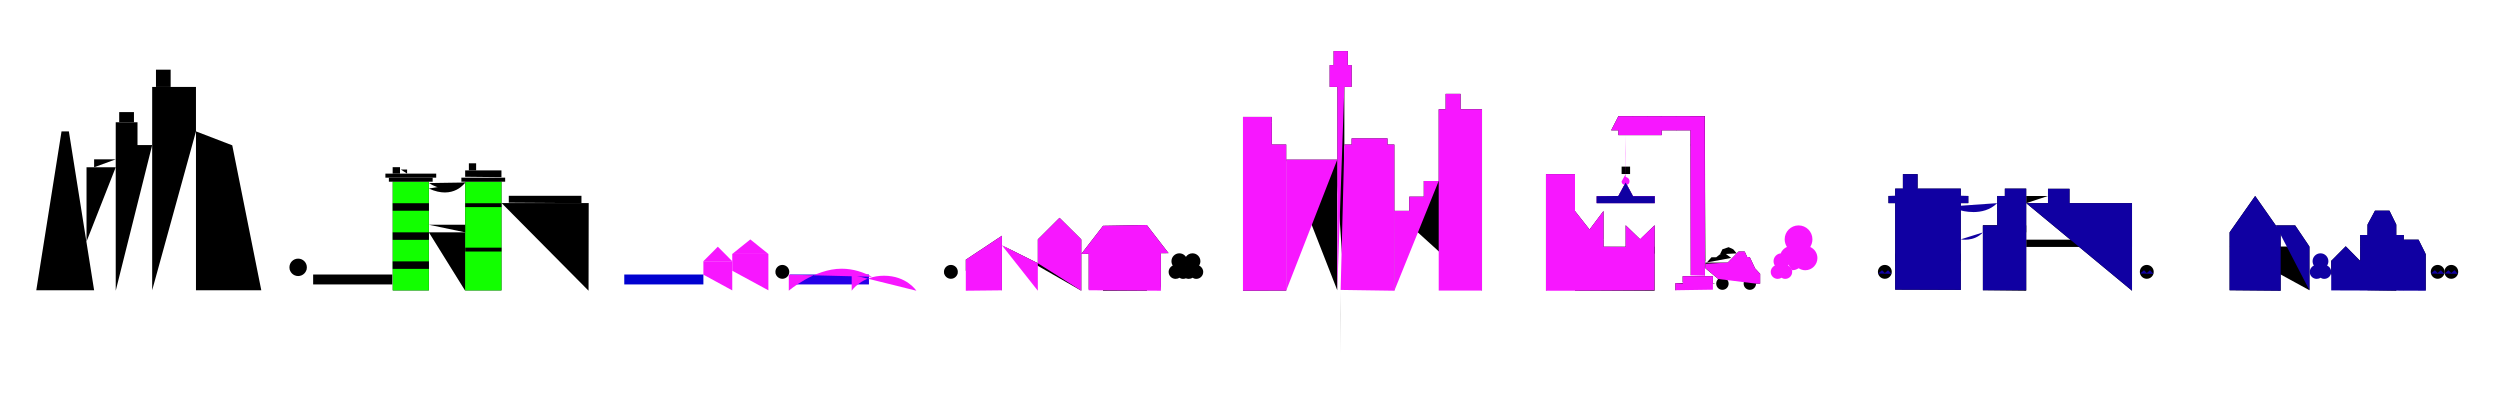 <?xml version="1.0" encoding="utf-8"?>
<!-- Generator: Adobe Illustrator 19.1.0, SVG Export Plug-In . SVG Version: 6.00 Build 0)  -->
<svg version="1.1" id="Layer_1" xmlns="http://www.w3.org/2000/svg" xmlns:xlink="http://www.w3.org/1999/xlink" x="0px" y="0px"
	 viewBox="1500 -200 3100 500" style="enable-background:new 1500 -200 3100 500;" xml:space="preserve">
<style type="text/css">
	.st0{fill:none;}
	.st1{fill:#12FF00;}
	.st2{fill:#F717FF;}
	.st3{fill:#0001D0;}
	.st4{fill:#2400E7;}
	.st5{display:none;}
	.st6{fill:#1000A2;}
</style>
<g id="baseline">
	<line class="st0" x1="1500" y1="160.5" x2="4594" y2="160.5"/>
</g>
<g id="building-1">
	<path id="wall-01" d="M1545,159.9l31.3-197h9.1l31.3,197"/>
	<path id="wall-02" d="M1607.3,99.5V7.4h36.2"/>
	<path id="wall-03" d="M1616.7,7.4v-9.8h26.8"/>
	<path id="wall-04" d="M1643.5,160.5V-48.4h27v28.3h18.2"/>
	<path id="wall-05" d="M1647.8-48.4V-61h18.3v12.6"/>
	<path id="wall-06" d="M1688.7,159.9V-92.2h54.3v55.1"/>
	<path id="wall-07" d="M1693.4-92.2v-21.4h18.2v21.4"/>
	<path id="wall-08" d="M1743,159.9v-197l45,17.3l36,179.7"/>
	<g>
		<line class="st0" x1="1698" y1="-113.7" x2="1698" y2="-131.9"/>
		<line class="st0" x1="1706.8" y1="-113.7" x2="1706.8" y2="-126.9"/>
		<line class="st0" x1="1657" y1="-62" x2="1657" y2="-74"/>
		<line class="st0" x1="1647.8" y1="-55.4" x2="1666.1" y2="-55.4"/>
	</g>
	<g>
		<line class="st0" x1="1698.1" y1="63.9" x2="1698.1" y2="55"/>
		<line class="st0" x1="1706.9" y1="63.9" x2="1706.9" y2="55"/>
		<line class="st0" x1="1715.8" y1="63.9" x2="1715.8" y2="55"/>
		<line class="st0" x1="1698.1" y1="79.1" x2="1698.1" y2="70.2"/>
		<line class="st0" x1="1706.9" y1="79.1" x2="1706.9" y2="70.2"/>
		<line class="st0" x1="1715.8" y1="79.1" x2="1715.8" y2="70.2"/>
		<line class="st0" x1="1698.1" y1="93.2" x2="1698.1" y2="84.3"/>
		<line class="st0" x1="1706.9" y1="93.2" x2="1706.9" y2="84.3"/>
		<line class="st0" x1="1715.8" y1="93.2" x2="1715.8" y2="84.3"/>
		<line class="st0" x1="1698.1" y1="108.4" x2="1698.1" y2="99.5"/>
		<line class="st0" x1="1706.9" y1="108.4" x2="1706.9" y2="99.5"/>
		<line class="st0" x1="1715.8" y1="108.4" x2="1715.8" y2="99.5"/>
		<line class="st0" x1="1698.1" y1="123.1" x2="1698.1" y2="114.2"/>
		<line class="st0" x1="1706.9" y1="123.1" x2="1706.9" y2="114.2"/>
		<line class="st0" x1="1715.8" y1="123.1" x2="1715.8" y2="114.2"/>
		<line class="st0" x1="1698.1" y1="137.5" x2="1698.1" y2="128.6"/>
		<line class="st0" x1="1706.9" y1="137.5" x2="1706.9" y2="128.6"/>
		<line class="st0" x1="1715.8" y1="137.5" x2="1715.8" y2="128.6"/>
		<line class="st0" x1="1698.1" y1="152.2" x2="1698.1" y2="143.3"/>
		<line class="st0" x1="1706.9" y1="152.2" x2="1706.9" y2="143.3"/>
		<line class="st0" x1="1715.8" y1="152.2" x2="1715.8" y2="143.3"/>
		<line class="st0" x1="1698.1" y1="-40.1" x2="1698.1" y2="-49"/>
		<line class="st0" x1="1706.9" y1="-40.1" x2="1706.9" y2="-49"/>
		<line class="st0" x1="1715.8" y1="-40.1" x2="1715.8" y2="-49"/>
		<line class="st0" x1="1698.1" y1="-24.9" x2="1698.1" y2="-33.7"/>
		<line class="st0" x1="1706.9" y1="-24.9" x2="1706.9" y2="-33.7"/>
		<line class="st0" x1="1715.8" y1="-24.9" x2="1715.8" y2="-33.7"/>
		<line class="st0" x1="1698.1" y1="-70.6" x2="1698.1" y2="-79.5"/>
		<line class="st0" x1="1706.9" y1="-70.6" x2="1706.9" y2="-79.5"/>
		<line class="st0" x1="1715.8" y1="-70.6" x2="1715.8" y2="-79.5"/>
		<line class="st0" x1="1698.1" y1="-55.4" x2="1698.1" y2="-64.3"/>
		<line class="st0" x1="1706.9" y1="-55.4" x2="1706.9" y2="-64.3"/>
		<line class="st0" x1="1715.8" y1="-55.4" x2="1715.8" y2="-64.3"/>
		<line class="st0" x1="1698.1" y1="-10.8" x2="1698.1" y2="-19.7"/>
		<line class="st0" x1="1706.9" y1="-10.8" x2="1706.9" y2="-19.7"/>
		<line class="st0" x1="1715.8" y1="-10.8" x2="1715.8" y2="-19.7"/>
		<line class="st0" x1="1698.1" y1="4.4" x2="1698.1" y2="-4.4"/>
		<line class="st0" x1="1706.9" y1="4.4" x2="1706.9" y2="-4.4"/>
		<line class="st0" x1="1715.8" y1="4.4" x2="1715.8" y2="-4.4"/>
		<line class="st0" x1="1698.1" y1="19.1" x2="1698.1" y2="10.2"/>
		<line class="st0" x1="1706.9" y1="19.1" x2="1706.9" y2="10.2"/>
		<line class="st0" x1="1715.8" y1="19.1" x2="1715.8" y2="10.2"/>
		<line class="st0" x1="1698.1" y1="33.5" x2="1698.1" y2="24.7"/>
		<line class="st0" x1="1706.9" y1="33.5" x2="1706.9" y2="24.7"/>
		<line class="st0" x1="1715.8" y1="33.5" x2="1715.8" y2="24.7"/>
		<line class="st0" x1="1698.1" y1="48.2" x2="1698.1" y2="39.3"/>
		<line class="st0" x1="1706.9" y1="48.2" x2="1706.9" y2="39.3"/>
		<line class="st0" x1="1715.8" y1="48.2" x2="1715.8" y2="39.3"/>
		<line class="st0" x1="1751.4" y1="61.1" x2="1796" y2="61.1"/>
		<line class="st0" x1="1751.4" y1="68.1" x2="1797.1" y2="68.1"/>
		<line class="st0" x1="1751.5" y1="54" x2="1794.7" y2="54"/>
		<line class="st0" x1="1751.4" y1="47" x2="1793.5" y2="47"/>
		<line class="st0" x1="1751.4" y1="39.9" x2="1791.1" y2="39.9"/>
		<line class="st0" x1="1751.3" y1="75.2" x2="1798.3" y2="75.2"/>
		<line class="st0" x1="1751.3" y1="82.2" x2="1799.5" y2="82.2"/>
		<line class="st0" x1="1751.4" y1="18.8" x2="1786.5" y2="18.8"/>
		<line class="st0" x1="1751.4" y1="-2.4" x2="1782.8" y2="-2.4"/>
		<line class="st0" x1="1751.5" y1="11.7" x2="1785.2" y2="11.7"/>
		<line class="st0" x1="1751.4" y1="4.6" x2="1784" y2="4.6"/>
		<line class="st0" x1="1751.4" y1="-9.5" x2="1781.6" y2="-9.5"/>
		<line class="st0" x1="1751.3" y1="25.8" x2="1788.8" y2="25.8"/>
		<line class="st0" x1="1751.3" y1="32.9" x2="1790" y2="32.9"/>
		<line class="st0" x1="1751.5" y1="152.8" x2="1813.9" y2="152.8"/>
		<line class="st0" x1="1751.4" y1="145.7" x2="1812.5" y2="145.7"/>
		<line class="st0" x1="1751.4" y1="138.7" x2="1811.1" y2="138.7"/>
		<line class="st0" x1="1751.4" y1="117.5" x2="1806.9" y2="117.5"/>
		<line class="st0" x1="1751.4" y1="96.3" x2="1802.7" y2="96.3"/>
		<line class="st0" x1="1751.5" y1="110.5" x2="1805.4" y2="110.5"/>
		<line class="st0" x1="1751.4" y1="103.4" x2="1804.1" y2="103.4"/>
		<line class="st0" x1="1751.4" y1="89.3" x2="1801.3" y2="89.3"/>
		<line class="st0" x1="1751.3" y1="124.6" x2="1808.3" y2="124.6"/>
		<line class="st0" x1="1751.3" y1="131.6" x2="1809.6" y2="131.6"/>
		<line class="st0" x1="1653.2" y1="61.1" x2="1662" y2="61.1"/>
		<line class="st0" x1="1653.2" y1="68.1" x2="1662" y2="68.1"/>
		<line class="st0" x1="1653.2" y1="54" x2="1662" y2="54"/>
		<line class="st0" x1="1653.2" y1="47" x2="1662" y2="47"/>
		<line class="st0" x1="1653.2" y1="39.9" x2="1662" y2="39.9"/>
		<line class="st0" x1="1653.2" y1="75.2" x2="1662" y2="75.2"/>
		<line class="st0" x1="1653.2" y1="82.2" x2="1662" y2="82.2"/>
		<line class="st0" x1="1653.2" y1="19" x2="1662" y2="19"/>
		<line class="st0" x1="1653.2" y1="-2.4" x2="1662" y2="-2.4"/>
		<line class="st0" x1="1653.2" y1="11.9" x2="1662" y2="11.9"/>
		<line class="st0" x1="1653.2" y1="4.9" x2="1662" y2="4.9"/>
		<line class="st0" x1="1653.2" y1="-9.5" x2="1661.8" y2="-9.5"/>
		<line class="st0" x1="1653.2" y1="26" x2="1662" y2="26"/>
		<line class="st0" x1="1653.2" y1="32.9" x2="1662" y2="32.9"/>
		<line class="st0" x1="1653.2" y1="152.8" x2="1661.8" y2="152.8"/>
		<line class="st0" x1="1653.2" y1="145.7" x2="1661.8" y2="145.7"/>
		<line class="st0" x1="1653.2" y1="138.7" x2="1662" y2="138.7"/>
		<line class="st0" x1="1653.2" y1="117.5" x2="1662" y2="117.5"/>
		<line class="st0" x1="1653.2" y1="96.3" x2="1662" y2="96.3"/>
		<line class="st0" x1="1653.2" y1="110.5" x2="1662" y2="110.5"/>
		<line class="st0" x1="1653.2" y1="103.4" x2="1662" y2="103.4"/>
		<line class="st0" x1="1653.2" y1="89.3" x2="1662" y2="89.3"/>
		<line class="st0" x1="1653.2" y1="124.6" x2="1662" y2="124.6"/>
		<line class="st0" x1="1653.2" y1="131.6" x2="1662" y2="131.6"/>
		<line class="st0" x1="1568" y1="61.1" x2="1594.3" y2="61.1"/>
		<line class="st0" x1="1566.8" y1="68.1" x2="1595.4" y2="68.1"/>
		<line class="st0" x1="1569.1" y1="54" x2="1593.2" y2="54"/>
		<line class="st0" x1="1570.2" y1="47" x2="1592.1" y2="47"/>
		<line class="st0" x1="1571.3" y1="39.9" x2="1591" y2="39.9"/>
		<line class="st0" x1="1565.7" y1="75.2" x2="1596.5" y2="75.2"/>
		<line class="st0" x1="1564.7" y1="82.2" x2="1597.6" y2="82.2"/>
		<line class="st0" x1="1574.6" y1="19" x2="1587.7" y2="19"/>
		<line class="st0" x1="1578.1" y1="-2.4" x2="1584.3" y2="-2.4"/>
		<line class="st0" x1="1575.7" y1="11.9" x2="1586.6" y2="11.9"/>
		<line class="st0" x1="1576.8" y1="4.9" x2="1585.5" y2="4.9"/>
		<line class="st0" x1="1579.1" y1="-9.5" x2="1583.2" y2="-9.5"/>
		<line class="st0" x1="1573.5" y1="26" x2="1588.8" y2="26"/>
		<line class="st0" x1="1572.4" y1="32.9" x2="1589.9" y2="32.9"/>
		<line class="st0" x1="1553.5" y1="152.8" x2="1608.7" y2="152.8"/>
		<line class="st0" x1="1554.7" y1="145.7" x2="1607.6" y2="145.7"/>
		<line class="st0" x1="1555.7" y1="138.7" x2="1606.5" y2="138.7"/>
		<line class="st0" x1="1559.1" y1="117.5" x2="1603.2" y2="117.5"/>
		<line class="st0" x1="1562.4" y1="96.3" x2="1599.8" y2="96.3"/>
		<line class="st0" x1="1560.2" y1="110.5" x2="1602" y2="110.5"/>
		<line class="st0" x1="1561.3" y1="103.4" x2="1600.9" y2="103.4"/>
		<line class="st0" x1="1563.5" y1="89.3" x2="1598.7" y2="89.3"/>
		<line class="st0" x1="1558" y1="124.6" x2="1604.2" y2="124.6"/>
		<line class="st0" x1="1556.9" y1="131.6" x2="1605.4" y2="131.6"/>
		<line class="st0" x1="1671" y1="61.1" x2="1679.7" y2="61.1"/>
		<line class="st0" x1="1671" y1="68.1" x2="1679.7" y2="68.1"/>
		<line class="st0" x1="1671" y1="54" x2="1679.7" y2="54"/>
		<line class="st0" x1="1671" y1="47" x2="1679.7" y2="47"/>
		<line class="st0" x1="1671" y1="39.9" x2="1679.7" y2="39.9"/>
		<line class="st0" x1="1671" y1="75.2" x2="1679.7" y2="75.2"/>
		<line class="st0" x1="1671" y1="82.2" x2="1679.7" y2="82.2"/>
		<line class="st0" x1="1671" y1="19" x2="1679.7" y2="19"/>
		<line class="st0" x1="1671" y1="-2.4" x2="1679.7" y2="-2.4"/>
		<line class="st0" x1="1671" y1="11.9" x2="1679.7" y2="11.9"/>
		<line class="st0" x1="1671" y1="4.9" x2="1679.7" y2="4.9"/>
		<line class="st0" x1="1671" y1="-9.5" x2="1679.6" y2="-9.5"/>
		<line class="st0" x1="1671" y1="26" x2="1679.7" y2="26"/>
		<line class="st0" x1="1671" y1="32.9" x2="1679.7" y2="32.9"/>
		<line class="st0" x1="1671" y1="152.8" x2="1679.6" y2="152.8"/>
		<line class="st0" x1="1671" y1="145.7" x2="1679.5" y2="145.7"/>
		<line class="st0" x1="1671" y1="138.7" x2="1679.7" y2="138.7"/>
		<line class="st0" x1="1671" y1="117.5" x2="1679.7" y2="117.5"/>
		<line class="st0" x1="1671" y1="96.3" x2="1679.7" y2="96.3"/>
		<line class="st0" x1="1671" y1="110.5" x2="1679.7" y2="110.5"/>
		<line class="st0" x1="1671" y1="103.4" x2="1679.7" y2="103.4"/>
		<line class="st0" x1="1671" y1="89.3" x2="1679.7" y2="89.3"/>
		<line class="st0" x1="1671" y1="124.6" x2="1679.7" y2="124.6"/>
		<line class="st0" x1="1671" y1="131.6" x2="1679.7" y2="131.6"/>
		<line class="st0" x1="1634.3" y1="15.3" x2="1634.3" y2="152.8"/>
		<line class="st0" x1="1625.4" y1="15.3" x2="1625.4" y2="152.8"/>
		<line class="st0" x1="1616.7" y1="15.3" x2="1616.7" y2="152.2"/>
	</g>
	<g>
		<path d="M1688.5,159.9V201v39.4"/>
	</g>
</g>
<g id="building-2">
	<path id="wall-01_1_" d="M2031.8,160.1V25.3H1987v134.8"/>
	<path id="wall-01_2_" class="st1" d="M1987,160.1V25.3h44.8l0,134.8"/>
	<path id="wall-02_1_" d="M2031.8,88.1h45v72.4"/>
	<path id="wall-03_1_" d="M2121.8,160.1V25.3h-44.9v134.8"/>
	<path id="wall-03_2_" class="st1" d="M2076.8,160.1l0.1-134.8h44.9v134.8"/>
	<path id="wall-04_1_" d="M2122,51.8h108l-0.2,108.7"/>
	<path id="squiggle" d="M1859.2,134.1l6.1-5.2l4.4,4.3l5-4.3l5.3,5.6"/>
	<g>
		<rect x="1987" y="124.1" width="44.9" height="9.3"/>
		<rect x="1987" y="88.1" width="44.9" height="9.3"/>
		<rect x="1987" y="52" width="44.9" height="9.3"/>
		<polyline points="2076.8,88.1 2076.8,78.7 2031.8,78.7 		"/>
		<rect x="2076.9" y="107.1" width="44.9" height="4.8"/>
		<rect x="2076.9" y="52" width="44.9" height="4.8"/>
		<polyline points="2121.8,25.3 2126.4,25.3 2126.4,20.3 2072.1,20.3 2072.1,25.3 2076.9,25.3 		"/>
		<polyline points="2076.8,19.2 2076.8,11.3 2121.8,11.3 2121.8,19.7 		"/>
		<polyline points="1982.2,20.3 1977.9,20.3 1977.9,15.3 2040.9,15.3 2040.9,20.3 2036.4,20.3 		"/>
		<polyline points="2031.8,25.3 2036.5,25.3 2036.5,20.3 1982.2,20.3 1982.2,25.3 1986.9,25.3 		"/>
		<polyline points="2130.9,51.3 2130.9,42.8 2221,42.8 2221,51.9 		"/>
		<polyline points="1986.4,140.4 1888.3,140.4 1888.3,152.7 1986.4,152.7 		"/>
		<path d="M2076.9,26.3c0,0-14.4,21.8-45.1,7.5"/>
		<path d="M2076.9,26.3c0,0-20.1,16.5-45.1,0.7"/>
		<polyline points="1986.9,15.3 1986.9,7.3 1996,7.3 1996,15.3 		"/>
		<polyline points="1997,10.2 2004.8,10.2 2004.8,15.3 		"/>
		<line class="st0" x1="1990.6" y1="92.7" x2="2028.2" y2="92.7"/>
		<line class="st0" x1="1990.6" y1="128.7" x2="2028.2" y2="128.7"/>
		<line class="st0" x1="1990.6" y1="56.6" x2="2028.2" y2="56.6"/>
		<line class="st0" x1="1996" y1="32.8" x2="2004.8" y2="32.8"/>
		<line class="st0" x1="1996.1" y1="44.8" x2="2004.9" y2="44.8"/>
		<line class="st0" x1="1996" y1="38.8" x2="2004.8" y2="38.8"/>
		<line class="st0" x1="2014.1" y1="32.8" x2="2023" y2="32.8"/>
		<line class="st0" x1="2014.2" y1="44.8" x2="2023.1" y2="44.8"/>
		<line class="st0" x1="2014.1" y1="38.8" x2="2023" y2="38.8"/>
		<line class="st0" x1="1996" y1="140.6" x2="2004.8" y2="140.6"/>
		<line class="st0" x1="1996.1" y1="152.7" x2="2004.9" y2="152.7"/>
		<line class="st0" x1="1996" y1="146.7" x2="2004.8" y2="146.7"/>
		<line class="st0" x1="2014.1" y1="140.6" x2="2023" y2="140.6"/>
		<line class="st0" x1="2014.2" y1="152.7" x2="2023.1" y2="152.7"/>
		<line class="st0" x1="2014.1" y1="146.7" x2="2023" y2="146.7"/>
		<line class="st0" x1="1996" y1="68.7" x2="2004.8" y2="68.7"/>
		<line class="st0" x1="1996.1" y1="80.7" x2="2004.9" y2="80.7"/>
		<line class="st0" x1="2014.1" y1="68.7" x2="2023" y2="68.7"/>
		<line class="st0" x1="2014.2" y1="80.7" x2="2023.1" y2="80.7"/>
		<line class="st0" x1="1996.1" y1="74.7" x2="2023" y2="74.7"/>
		<line class="st0" x1="1996" y1="104.7" x2="2004.8" y2="104.7"/>
		<line class="st0" x1="1996.1" y1="116.7" x2="2004.9" y2="116.7"/>
		<line class="st0" x1="2014.1" y1="104.7" x2="2023" y2="104.7"/>
		<line class="st0" x1="2014.2" y1="116.7" x2="2023.1" y2="116.7"/>
		<line class="st0" x1="1996.1" y1="110.7" x2="2023" y2="110.7"/>
		<line class="st0" x1="2085.9" y1="32.8" x2="2094.8" y2="32.8"/>
		<line class="st0" x1="2086" y1="44.8" x2="2094.9" y2="44.8"/>
		<line class="st0" x1="2085.9" y1="38.8" x2="2094.8" y2="38.8"/>
		<line class="st0" x1="2149.1" y1="59.4" x2="2158" y2="59.4"/>
		<line class="st0" x1="2149.2" y1="71.4" x2="2158.1" y2="71.4"/>
		<line class="st0" x1="2149.1" y1="65.4" x2="2158" y2="65.4"/>
		<line class="st0" x1="2149.1" y1="77.5" x2="2158" y2="77.5"/>
		<line class="st0" x1="2149.2" y1="89.5" x2="2158.1" y2="89.5"/>
		<line class="st0" x1="2149.1" y1="83.5" x2="2158" y2="83.5"/>
		<line class="st0" x1="2149.1" y1="95.5" x2="2158" y2="95.5"/>
		<line class="st0" x1="2149.2" y1="107.5" x2="2158.1" y2="107.5"/>
		<line class="st0" x1="2149.1" y1="101.5" x2="2158" y2="101.5"/>
		<line class="st0" x1="2149.1" y1="113.5" x2="2158" y2="113.5"/>
		<line class="st0" x1="2149.2" y1="125.5" x2="2158.1" y2="125.5"/>
		<line class="st0" x1="2149.1" y1="119.5" x2="2158" y2="119.5"/>
		<line class="st0" x1="2149.2" y1="137.6" x2="2158.1" y2="137.6"/>
		<line class="st0" x1="2149.1" y1="131.6" x2="2158" y2="131.6"/>
		<line class="st0" x1="2149.1" y1="143.6" x2="2158" y2="143.6"/>
		<line class="st0" x1="2149.1" y1="149.6" x2="2158" y2="149.6"/>
		<line class="st0" x1="2194" y1="59.4" x2="2202.9" y2="59.4"/>
		<line class="st0" x1="2194.1" y1="71.4" x2="2203" y2="71.4"/>
		<line class="st0" x1="2194" y1="65.4" x2="2202.9" y2="65.4"/>
		<line class="st0" x1="2194" y1="77.5" x2="2202.9" y2="77.5"/>
		<line class="st0" x1="2194.1" y1="89.5" x2="2203" y2="89.5"/>
		<line class="st0" x1="2194" y1="83.5" x2="2202.9" y2="83.5"/>
		<line class="st0" x1="2194" y1="95.5" x2="2202.9" y2="95.5"/>
		<line class="st0" x1="2194.1" y1="107.5" x2="2203" y2="107.5"/>
		<line class="st0" x1="2194" y1="101.5" x2="2202.9" y2="101.5"/>
		<line class="st0" x1="2194" y1="113.5" x2="2202.9" y2="113.5"/>
		<line class="st0" x1="2194.1" y1="125.5" x2="2203" y2="125.5"/>
		<line class="st0" x1="2194" y1="119.5" x2="2202.9" y2="119.5"/>
		<line class="st0" x1="2194.1" y1="137.6" x2="2203" y2="137.6"/>
		<line class="st0" x1="2194" y1="131.6" x2="2202.9" y2="131.6"/>
		<line class="st0" x1="2194" y1="143.6" x2="2202.9" y2="143.6"/>
		<line class="st0" x1="2194" y1="149.6" x2="2202.9" y2="149.6"/>
		<line class="st0" x1="2171.6" y1="137.6" x2="2180.5" y2="137.6"/>
		<line class="st0" x1="2171.5" y1="131.6" x2="2180.4" y2="131.6"/>
		<line class="st0" x1="2171.5" y1="143.6" x2="2180.4" y2="143.6"/>
		<line class="st0" x1="2171.5" y1="149.6" x2="2180.4" y2="149.6"/>
		<line class="st0" x1="2104.1" y1="32.8" x2="2113" y2="32.8"/>
		<line class="st0" x1="2104.2" y1="44.8" x2="2113.1" y2="44.8"/>
		<line class="st0" x1="2104.1" y1="38.8" x2="2113" y2="38.8"/>
		<line class="st0" x1="2041" y1="140.6" x2="2049.9" y2="140.6"/>
		<line class="st0" x1="2041.1" y1="152.7" x2="2050" y2="152.7"/>
		<line class="st0" x1="2041" y1="146.7" x2="2049.9" y2="146.7"/>
		<line class="st0" x1="2041" y1="122.5" x2="2049.9" y2="122.5"/>
		<line class="st0" x1="2041.1" y1="134.5" x2="2050" y2="134.5"/>
		<line class="st0" x1="2041" y1="128.5" x2="2049.9" y2="128.5"/>
		<line class="st0" x1="2041" y1="104.2" x2="2049.9" y2="104.2"/>
		<line class="st0" x1="2041.1" y1="116.3" x2="2050" y2="116.3"/>
		<line class="st0" x1="2041" y1="110.3" x2="2049.9" y2="110.3"/>
		<line class="st0" x1="2041" y1="98.3" x2="2049.9" y2="98.3"/>
		<line class="st0" x1="2059" y1="140.6" x2="2067.9" y2="140.6"/>
		<line class="st0" x1="2059.1" y1="152.7" x2="2068" y2="152.7"/>
		<line class="st0" x1="2059" y1="146.7" x2="2067.9" y2="146.7"/>
		<line class="st0" x1="2059" y1="122.5" x2="2067.9" y2="122.5"/>
		<line class="st0" x1="2059.1" y1="134.5" x2="2068" y2="134.5"/>
		<line class="st0" x1="2059" y1="128.5" x2="2067.9" y2="128.5"/>
		<line class="st0" x1="2059" y1="104.2" x2="2067.9" y2="104.2"/>
		<line class="st0" x1="2059.1" y1="116.3" x2="2068" y2="116.3"/>
		<line class="st0" x1="2059" y1="110.3" x2="2067.9" y2="110.3"/>
		<line class="st0" x1="2059" y1="98.3" x2="2067.9" y2="98.3"/>
		<line class="st0" x1="2086" y1="152.7" x2="2094.9" y2="152.7"/>
		<line class="st0" x1="2086" y1="134.4" x2="2094.9" y2="134.4"/>
		<line class="st0" x1="2086.1" y1="146.4" x2="2095" y2="146.4"/>
		<line class="st0" x1="2086" y1="140.4" x2="2094.9" y2="140.4"/>
		<line class="st0" x1="2104" y1="152.7" x2="2112.9" y2="152.7"/>
		<line class="st0" x1="2104" y1="134.4" x2="2112.9" y2="134.4"/>
		<line class="st0" x1="2104.1" y1="146.4" x2="2113" y2="146.4"/>
		<line class="st0" x1="2104" y1="140.4" x2="2112.9" y2="140.4"/>
		<line class="st0" x1="2031.8" y1="83.4" x2="2076.8" y2="83.4"/>
		<polyline points="2081.4,11.3 2081.4,2.5 2090.4,2.5 2090.4,11.3 		"/>
		<line class="st0" x1="2076.9" y1="70.3" x2="2121.8" y2="70.3"/>
		<line class="st0" x1="2081.4" y1="56.6" x2="2081.4" y2="70.3"/>
		<line class="st0" x1="2085.9" y1="56.6" x2="2085.9" y2="70.3"/>
		<line class="st0" x1="2090.3" y1="56.6" x2="2090.3" y2="70.3"/>
		<line class="st0" x1="2094.8" y1="56.6" x2="2094.8" y2="70.3"/>
		<line class="st0" x1="2103.8" y1="56.6" x2="2103.8" y2="70.3"/>
		<line class="st0" x1="2099.3" y1="56.6" x2="2099.3" y2="70.3"/>
		<line class="st0" x1="2108.3" y1="56.6" x2="2108.3" y2="70.3"/>
		<line class="st0" x1="2112.8" y1="56.6" x2="2112.8" y2="70.3"/>
		<line class="st0" x1="2117.3" y1="56.6" x2="2117.3" y2="70.3"/>
		<line class="st0" x1="2076.9" y1="125.4" x2="2121.8" y2="125.4"/>
		<line class="st0" x1="2081.4" y1="111.9" x2="2081.4" y2="125.6"/>
		<line class="st0" x1="2085.9" y1="111.8" x2="2085.9" y2="125.4"/>
		<line class="st0" x1="2090.3" y1="111.8" x2="2090.3" y2="125.4"/>
		<line class="st0" x1="2094.8" y1="111.8" x2="2094.8" y2="125.4"/>
		<line class="st0" x1="2103.8" y1="111.8" x2="2103.8" y2="125.4"/>
		<line class="st0" x1="2099.3" y1="111.8" x2="2099.3" y2="125.4"/>
		<line class="st0" x1="2108.3" y1="111.8" x2="2108.3" y2="125.4"/>
		<line class="st0" x1="2112.8" y1="111.8" x2="2112.8" y2="125.4"/>
		<line class="st0" x1="2117.3" y1="111.9" x2="2117.3" y2="125.6"/>
		<line class="st0" x1="2085.9" y1="83.3" x2="2094.8" y2="83.3"/>
		<line class="st0" x1="2086" y1="95.4" x2="2094.9" y2="95.4"/>
		<line class="st0" x1="2085.9" y1="89.3" x2="2094.8" y2="89.3"/>
		<line class="st0" x1="2085.9" y1="77.4" x2="2094.8" y2="77.4"/>
		<line class="st0" x1="2103.9" y1="83.3" x2="2112.8" y2="83.3"/>
		<line class="st0" x1="2104" y1="95.4" x2="2112.9" y2="95.4"/>
		<line class="st0" x1="2103.9" y1="89.3" x2="2112.8" y2="89.3"/>
		<line class="st0" x1="2103.9" y1="77.4" x2="2112.8" y2="77.4"/>
		<line class="st0" x1="2076.8" y1="101.5" x2="2121.8" y2="101.5"/>
		<line class="st0" x1="2140" y1="51.9" x2="2140" y2="159.9"/>
		<line class="st0" x1="2212" y1="51.9" x2="2212" y2="159.9"/>
		<line class="st0" x1="2185" y1="51.9" x2="2185" y2="159.9"/>
		<line class="st0" x1="2167" y1="51.9" x2="2167" y2="159.9"/>
		<line class="st0" x1="2125.6" y1="144.3" x2="2125.6" y2="156.7"/>
		<line class="st0" x1="2130.9" y1="144.3" x2="2130.9" y2="156.7"/>
		<line class="st0" x1="2136.2" y1="144.3" x2="2136.2" y2="156.7"/>
		<line class="st0" x1="2133.5" y1="144.3" x2="2133.5" y2="156.7"/>
		<line class="st0" x1="2128.3" y1="144.3" x2="2128.3" y2="156.7"/>
		<line class="st0" x1="2125.6" y1="108.7" x2="2125.6" y2="121.1"/>
		<line class="st0" x1="2130.9" y1="108.7" x2="2130.9" y2="121.1"/>
		<line class="st0" x1="2136.2" y1="108.7" x2="2136.2" y2="121.1"/>
		<line class="st0" x1="2133.5" y1="108.7" x2="2133.5" y2="121.1"/>
		<line class="st0" x1="2128.3" y1="108.7" x2="2128.3" y2="121.1"/>
		<line class="st0" x1="2125.6" y1="72.9" x2="2125.6" y2="85.2"/>
		<line class="st0" x1="2130.9" y1="72.9" x2="2130.9" y2="85.2"/>
		<line class="st0" x1="2136.2" y1="72.9" x2="2136.2" y2="85.2"/>
		<line class="st0" x1="2133.5" y1="72.9" x2="2133.5" y2="85.2"/>
		<line class="st0" x1="2128.3" y1="72.9" x2="2128.3" y2="85.2"/>
		<line class="st0" x1="2136.2" y1="126.3" x2="2125.6" y2="126.3"/>
		<line class="st0" x1="2136.2" y1="131.5" x2="2125.6" y2="131.5"/>
		<line class="st0" x1="2136.2" y1="136.6" x2="2125.6" y2="136.6"/>
		<line class="st0" x1="2136.2" y1="139.2" x2="2125.6" y2="139.2"/>
		<line class="st0" x1="2136.2" y1="134.1" x2="2125.6" y2="134.1"/>
		<line class="st0" x1="2136.2" y1="128.9" x2="2125.6" y2="128.9"/>
		<line class="st0" x1="2136.2" y1="90.5" x2="2125.6" y2="90.5"/>
		<line class="st0" x1="2136.2" y1="95.7" x2="2125.6" y2="95.7"/>
		<line class="st0" x1="2136.2" y1="100.9" x2="2125.6" y2="100.9"/>
		<line class="st0" x1="2136.2" y1="103.5" x2="2125.6" y2="103.5"/>
		<line class="st0" x1="2136.2" y1="98.3" x2="2125.6" y2="98.3"/>
		<line class="st0" x1="2136.2" y1="93.1" x2="2125.6" y2="93.1"/>
		<line class="st0" x1="2136.2" y1="54.8" x2="2125.6" y2="54.8"/>
		<line class="st0" x1="2136.2" y1="60" x2="2125.6" y2="60"/>
		<line class="st0" x1="2136.2" y1="65.2" x2="2125.6" y2="65.2"/>
		<line class="st0" x1="2136.2" y1="67.7" x2="2125.6" y2="67.7"/>
		<line class="st0" x1="2136.2" y1="62.6" x2="2125.6" y2="62.6"/>
		<line class="st0" x1="2136.2" y1="57.4" x2="2125.6" y2="57.4"/>
		<line class="st0" x1="2121.8" y1="141.9" x2="2140" y2="141.9"/>
		<line class="st0" x1="2121.8" y1="123.9" x2="2140" y2="123.9"/>
		<line class="st0" x1="2121.8" y1="105.9" x2="2140" y2="105.9"/>
		<line class="st0" x1="2121.8" y1="88.1" x2="2140" y2="88.1"/>
		<line class="st0" x1="2121.8" y1="70" x2="2140" y2="70"/>
		<line class="st0" x1="2170.7" y1="108.7" x2="2170.7" y2="121.1"/>
		<line class="st0" x1="2176" y1="108.7" x2="2176" y2="121.1"/>
		<line class="st0" x1="2181.3" y1="108.7" x2="2181.3" y2="121.1"/>
		<line class="st0" x1="2178.6" y1="108.7" x2="2178.6" y2="121.1"/>
		<line class="st0" x1="2173.4" y1="108.7" x2="2173.4" y2="121.1"/>
		<line class="st0" x1="2170.7" y1="72.9" x2="2170.7" y2="85.2"/>
		<line class="st0" x1="2176" y1="72.9" x2="2176" y2="85.2"/>
		<line class="st0" x1="2181.3" y1="72.9" x2="2181.3" y2="85.2"/>
		<line class="st0" x1="2178.6" y1="72.9" x2="2178.6" y2="85.2"/>
		<line class="st0" x1="2173.4" y1="72.9" x2="2173.4" y2="85.2"/>
		<line class="st0" x1="2166.9" y1="123.9" x2="2185.1" y2="123.9"/>
		<line class="st0" x1="2166.9" y1="105.9" x2="2185.1" y2="105.9"/>
		<line class="st0" x1="2166.9" y1="88.1" x2="2185.1" y2="88.1"/>
		<line class="st0" x1="2166.9" y1="70" x2="2185.1" y2="70"/>
		<line class="st0" x1="2167" y1="93.1" x2="2185" y2="93.1"/>
		<line class="st0" x1="2167" y1="65.3" x2="2185" y2="65.3"/>
		<line class="st0" x1="1937.3" y1="160.5" x2="1937.3" y2="140.6"/>
		<line class="st0" x1="1962.2" y1="160.5" x2="1962.2" y2="140.6"/>
		<line class="st0" x1="1912.9" y1="160.5" x2="1912.9" y2="140.6"/>
		<line class="st0" x1="1888.3" y1="160.5" x2="1888.3" y2="140.6"/>
		<line class="st0" x1="1891.9" y1="140.4" x2="1891.9" y2="152.7"/>
		<line class="st0" x1="1894.9" y1="140.4" x2="1894.9" y2="152.7"/>
		<line class="st0" x1="1897.8" y1="140.4" x2="1897.8" y2="152.7"/>
		<line class="st0" x1="1900.8" y1="140.4" x2="1900.8" y2="152.7"/>
		<line class="st0" x1="1903.8" y1="140.4" x2="1903.8" y2="152.7"/>
		<line class="st0" x1="1906.7" y1="140.4" x2="1906.7" y2="152.7"/>
		<line class="st0" x1="1909.7" y1="140.4" x2="1909.7" y2="152.7"/>
		<line class="st0" x1="1916.3" y1="140.4" x2="1916.3" y2="152.7"/>
		<line class="st0" x1="1919.2" y1="140.4" x2="1919.2" y2="152.7"/>
		<line class="st0" x1="1922.2" y1="140.4" x2="1922.2" y2="152.7"/>
		<line class="st0" x1="1925.1" y1="140.4" x2="1925.1" y2="152.7"/>
		<line class="st0" x1="1928.1" y1="140.4" x2="1928.1" y2="152.7"/>
		<line class="st0" x1="1931" y1="140.4" x2="1931" y2="152.7"/>
		<line class="st0" x1="1934" y1="140.4" x2="1934" y2="152.7"/>
		<line class="st0" x1="1940.8" y1="140.4" x2="1940.8" y2="152.7"/>
		<line class="st0" x1="1943.7" y1="140.4" x2="1943.7" y2="152.7"/>
		<line class="st0" x1="1946.7" y1="140.4" x2="1946.7" y2="152.7"/>
		<line class="st0" x1="1949.6" y1="140.4" x2="1949.6" y2="152.7"/>
		<line class="st0" x1="1952.6" y1="140.4" x2="1952.6" y2="152.7"/>
		<line class="st0" x1="1955.5" y1="140.4" x2="1955.5" y2="152.7"/>
		<line class="st0" x1="1958.5" y1="140.4" x2="1958.5" y2="152.7"/>
		<line class="st0" x1="1965.8" y1="140.4" x2="1965.8" y2="152.7"/>
		<line class="st0" x1="1968.8" y1="140.4" x2="1968.8" y2="152.7"/>
		<line class="st0" x1="1971.7" y1="140.4" x2="1971.7" y2="152.7"/>
		<line class="st0" x1="1974.7" y1="140.4" x2="1974.7" y2="152.7"/>
		<line class="st0" x1="1977.6" y1="140.4" x2="1977.6" y2="152.7"/>
		<line class="st0" x1="1980.6" y1="140.4" x2="1980.6" y2="152.7"/>
		<line class="st0" x1="1983.6" y1="140.4" x2="1983.6" y2="152.7"/>
		<line class="st0" x1="1869.7" y1="159.9" x2="1869.7" y2="142.2"/>
		<circle cx="1869.7" cy="131.5" r="10.8"/>
	</g>
	<g>
		<path d="M2076.8,159.9V209v31.4"/>
	</g>
</g>
<g id="building-3">
	<polyline class="st2" points="2408,135.7 2408,160.5 2408,114.9 2452.8,114.9 2452.8,160 	"/>
	<polyline class="st2" points="2372.2,140.6 2372.2,160.5 2372.2,123.9 2408,123.9 2408,160.1 	"/>
	<line class="st0" x1="2416.9" y1="152.7" x2="2425.8" y2="152.7"/>
	<line class="st0" x1="2381.5" y1="152.7" x2="2398.8" y2="152.7"/>
	<line class="st0" x1="2381.5" y1="146.4" x2="2398.8" y2="146.4"/>
	<line class="st0" x1="2381.5" y1="140.4" x2="2398.8" y2="140.4"/>
	<line class="st0" x1="2416.8" y1="146.7" x2="2425.7" y2="146.7"/>
	<line class="st0" x1="2435.1" y1="152.7" x2="2444" y2="152.7"/>
	<line class="st0" x1="2435" y1="146.7" x2="2443.9" y2="146.7"/>
	<line class="st0" x1="2416.8" y1="140.6" x2="2425.7" y2="140.6"/>
	<line class="st0" x1="2435" y1="140.6" x2="2443.9" y2="140.6"/>
	<polyline class="st3" points="2372.2,140.4 2274.1,140.4 2274.1,152.7 2372.2,152.7 	"/>
	<line class="st0" x1="2323.1" y1="160.5" x2="2323.1" y2="140.6"/>
	<line class="st0" x1="2348" y1="160.5" x2="2348" y2="140.6"/>
	<line class="st0" x1="2298.7" y1="160.5" x2="2298.7" y2="140.6"/>
	<line class="st0" x1="2274.1" y1="160.5" x2="2274.1" y2="140.6"/>
	<line class="st0" x1="2277.7" y1="140.4" x2="2277.7" y2="152.7"/>
	<line class="st0" x1="2280.7" y1="140.4" x2="2280.7" y2="152.7"/>
	<line class="st0" x1="2283.6" y1="140.4" x2="2283.6" y2="152.7"/>
	<line class="st0" x1="2286.6" y1="140.4" x2="2286.6" y2="152.7"/>
	<line class="st0" x1="2289.5" y1="140.4" x2="2289.5" y2="152.7"/>
	<line class="st0" x1="2292.5" y1="140.4" x2="2292.5" y2="152.7"/>
	<line class="st0" x1="2295.5" y1="140.4" x2="2295.5" y2="152.7"/>
	<line class="st0" x1="2302" y1="140.4" x2="2302" y2="152.7"/>
	<line class="st0" x1="2305" y1="140.4" x2="2305" y2="152.7"/>
	<line class="st0" x1="2308" y1="140.4" x2="2308" y2="152.7"/>
	<line class="st0" x1="2310.9" y1="140.4" x2="2310.9" y2="152.7"/>
	<line class="st0" x1="2313.9" y1="140.4" x2="2313.9" y2="152.7"/>
	<line class="st0" x1="2316.8" y1="140.4" x2="2316.8" y2="152.7"/>
	<line class="st0" x1="2319.8" y1="140.4" x2="2319.8" y2="152.7"/>
	<line class="st0" x1="2326.5" y1="140.4" x2="2326.5" y2="152.7"/>
	<line class="st0" x1="2329.5" y1="140.4" x2="2329.5" y2="152.7"/>
	<line class="st0" x1="2332.5" y1="140.4" x2="2332.5" y2="152.7"/>
	<line class="st0" x1="2335.4" y1="140.4" x2="2335.4" y2="152.7"/>
	<line class="st0" x1="2338.4" y1="140.4" x2="2338.4" y2="152.7"/>
	<line class="st0" x1="2341.3" y1="140.4" x2="2341.3" y2="152.7"/>
	<line class="st0" x1="2344.3" y1="140.4" x2="2344.3" y2="152.7"/>
	<line class="st0" x1="2351.6" y1="140.4" x2="2351.6" y2="152.7"/>
	<line class="st0" x1="2354.6" y1="140.4" x2="2354.6" y2="152.7"/>
	<line class="st0" x1="2357.5" y1="140.4" x2="2357.5" y2="152.7"/>
	<line class="st0" x1="2360.5" y1="140.4" x2="2360.5" y2="152.7"/>
	<line class="st0" x1="2363.4" y1="140.4" x2="2363.4" y2="152.7"/>
	<line class="st0" x1="2366.4" y1="140.4" x2="2366.4" y2="152.7"/>
	<line class="st0" x1="2369.3" y1="140.4" x2="2369.3" y2="152.7"/>
	<polyline class="st4" points="2479.4,140.4 2577.5,140.4 2577.5,152.7 2479.4,152.7 	"/>
	<line class="st0" x1="2528.5" y1="160.5" x2="2528.5" y2="140.6"/>
	<line class="st0" x1="2503.6" y1="160.5" x2="2503.6" y2="140.6"/>
	<path class="st2" d="M2478.1,140.6v19.9c0,0,31.5-27.3,65.5-27.3c14.4,0,27.1,4.4,37.6,10"/>
	<path class="st2" d="M2556.1,140.6v19.9c0,0,12.1-18.6,40.1-18.6s40.1,18.6,40.1,18.6"/>
	<line class="st0" x1="2552.9" y1="160.5" x2="2552.9" y2="140.6"/>
	<line class="st0" x1="2577.5" y1="160.5" x2="2577.5" y2="140.6"/>
	<line class="st0" x1="2573.9" y1="140.4" x2="2573.9" y2="152.7"/>
	<line class="st0" x1="2570.9" y1="140.4" x2="2570.9" y2="152.7"/>
	<line class="st0" x1="2568" y1="140.4" x2="2568" y2="152.7"/>
	<line class="st0" x1="2565" y1="140.4" x2="2565" y2="152.7"/>
	<line class="st0" x1="2562" y1="140.4" x2="2562" y2="152.7"/>
	<line class="st0" x1="2559.1" y1="140.4" x2="2559.1" y2="152.7"/>
	<line class="st0" x1="2556.1" y1="140.4" x2="2556.1" y2="152.7"/>
	<line class="st0" x1="2549.5" y1="140.4" x2="2549.5" y2="152.7"/>
	<line class="st0" x1="2546.6" y1="140.4" x2="2546.6" y2="152.7"/>
	<line class="st0" x1="2543.6" y1="140.4" x2="2543.6" y2="152.7"/>
	<line class="st0" x1="2540.7" y1="140.4" x2="2540.7" y2="152.7"/>
	<line class="st0" x1="2537.7" y1="140.4" x2="2537.7" y2="152.7"/>
	<line class="st0" x1="2534.8" y1="140.4" x2="2534.8" y2="152.7"/>
	<line class="st0" x1="2531.8" y1="140.4" x2="2531.8" y2="152.7"/>
	<line class="st0" x1="2525" y1="140.4" x2="2525" y2="152.7"/>
	<line class="st0" x1="2522.1" y1="140.4" x2="2522.1" y2="152.7"/>
	<line class="st0" x1="2519.1" y1="140.4" x2="2519.1" y2="152.7"/>
	<line class="st0" x1="2516.2" y1="140.4" x2="2516.2" y2="152.7"/>
	<line class="st0" x1="2513.2" y1="140.4" x2="2513.2" y2="152.7"/>
	<line class="st0" x1="2510.3" y1="140.4" x2="2510.3" y2="152.7"/>
	<line class="st0" x1="2507.3" y1="140.4" x2="2507.3" y2="152.7"/>
	<line class="st0" x1="2500" y1="140.4" x2="2500" y2="152.7"/>
	<line class="st0" x1="2497" y1="140.4" x2="2497" y2="152.7"/>
	<line class="st0" x1="2494.1" y1="140.4" x2="2494.1" y2="152.7"/>
	<line class="st0" x1="2491.1" y1="140.4" x2="2491.1" y2="152.7"/>
	<line class="st0" x1="2488.2" y1="140.4" x2="2488.2" y2="152.7"/>
	<line class="st0" x1="2485.2" y1="140.4" x2="2485.2" y2="152.7"/>
	<line class="st0" x1="2482.2" y1="140.4" x2="2482.2" y2="152.7"/>
	<polyline class="st2" points="2372.2,123.9 2390.1,105.9 2408,123.9 	"/>
	<polyline class="st2" points="2408,114.9 2430.4,96.9 2452.8,114.9 	"/>
	<line class="st0" x1="2408" y1="133.3" x2="2452.8" y2="133.3"/>
	<line class="st0" x1="2372.2" y1="133.3" x2="2408" y2="133.3"/>
	<line class="st0" x1="2416.8" y1="118.7" x2="2416.8" y2="128.9"/>
	<line class="st0" x1="2425.7" y1="118.7" x2="2425.7" y2="128.9"/>
	<line class="st0" x1="2421.3" y1="118.7" x2="2421.3" y2="128.9"/>
	<line class="st0" x1="2430.4" y1="118.7" x2="2430.4" y2="128.9"/>
	<line class="st0" x1="2439.4" y1="118.7" x2="2439.4" y2="128.9"/>
	<line class="st0" x1="2435" y1="118.7" x2="2435" y2="128.9"/>
	<line class="st0" x1="2444" y1="118.7" x2="2444" y2="128.9"/>
	<line class="st0" x1="2377.4" y1="118.7" x2="2377.4" y2="110.5"/>
	<line class="st0" x1="2415" y1="108.5" x2="2415" y2="95.7"/>
	<line class="st0" x1="2470.1" y1="159.9" x2="2470.1" y2="145.8"/>
	<circle cx="2470.1" cy="137.1" r="8.6"/>
	<polyline points="2461.7,139.2 2466.6,135.1 2470.1,138.5 2474.1,135.1 2478.3,139.6 	"/>
	<g>
		<path d="M2408,159.9V209v31.4"/>
	</g>
</g>
<g id="building-4">
	<polyline points="2742.4,104.2 2786.9,126.4 2786.9,160.5 2786.9,96.9 2840.8,96.9 2840.8,160.5 	"/>
	<polyline points="2697.6,135.7 2697.6,160.5 2697.6,122 2742.4,92.3 2742.4,160 	"/>
	<line class="st0" x1="2751.2" y1="134.4" x2="2760" y2="134.4"/>
	<line class="st0" x1="2751.2" y1="146.4" x2="2760.1" y2="146.4"/>
	<line class="st0" x1="2751.2" y1="140.4" x2="2760" y2="140.4"/>
	<line class="st0" x1="2706" y1="134.4" x2="2714.9" y2="134.4"/>
	<line class="st0" x1="2706" y1="127.8" x2="2714.9" y2="127.8"/>
	<line class="st0" x1="2706.1" y1="146.4" x2="2715" y2="146.4"/>
	<line class="st0" x1="2706" y1="140.4" x2="2714.9" y2="140.4"/>
	<line class="st0" x1="2801.4" y1="152.7" x2="2810.3" y2="152.7"/>
	<line class="st0" x1="2801.4" y1="134.4" x2="2810.3" y2="134.4"/>
	<line class="st0" x1="2801.4" y1="127.8" x2="2810.3" y2="127.8"/>
	<line class="st0" x1="2801.5" y1="146.4" x2="2810.4" y2="146.4"/>
	<line class="st0" x1="2801.4" y1="140.4" x2="2810.3" y2="140.4"/>
	<line class="st0" x1="2819.3" y1="152.7" x2="2828.1" y2="152.7"/>
	<line class="st0" x1="2819.3" y1="134.4" x2="2828.1" y2="134.4"/>
	<line class="st0" x1="2819.3" y1="127.8" x2="2828.1" y2="127.8"/>
	<line class="st0" x1="2819.3" y1="146.4" x2="2828.2" y2="146.4"/>
	<line class="st0" x1="2819.3" y1="140.4" x2="2828.1" y2="140.4"/>
	<line class="st0" x1="2769.2" y1="134.4" x2="2778" y2="134.4"/>
	<line class="st0" x1="2769.2" y1="146.4" x2="2778.1" y2="146.4"/>
	<line class="st0" x1="2769.2" y1="140.4" x2="2778" y2="140.4"/>
	<line class="st0" x1="2877.2" y1="146.4" x2="2886.1" y2="146.4"/>
	<line class="st0" x1="2877.1" y1="140.4" x2="2886" y2="140.4"/>
	<line class="st0" x1="2904.3" y1="146.4" x2="2913.2" y2="146.4"/>
	<line class="st0" x1="2904.2" y1="140.4" x2="2913.1" y2="140.4"/>
	<line class="st0" x1="2679.1" y1="159.9" x2="2679.1" y2="145.8"/>
	<circle cx="2679.1" cy="137.1" r="8.6"/>
	<polyline points="2670.7,139.2 2675.6,135.1 2679.1,138.5 2683.1,135.1 2687.3,139.6 	"/>
	<line class="st0" x1="2697.6" y1="122" x2="2689.1" y2="127.8"/>
	<line class="st0" x1="2783.9" y1="124.9" x2="2794.8" y2="130.5"/>
	<line class="st0" x1="2733" y1="98.5" x2="2733" y2="159.9"/>
	<line class="st0" x1="2724.5" y1="104.2" x2="2724.5" y2="160.5"/>
	<line class="st0" x1="2786.9" y1="126.4" x2="2742.4" y2="126.4"/>
	<polyline points="2786.9,96.9 2813.8,70.1 2840.8,96.9 	"/>
	<line class="st0" x1="2786.9" y1="114.9" x2="2840.8" y2="114.9"/>
	<line class="st0" x1="2796.1" y1="100.8" x2="2796.1" y2="110.9"/>
	<line class="st0" x1="2805" y1="100.8" x2="2805" y2="110.9"/>
	<line class="st0" x1="2800.5" y1="100.8" x2="2800.5" y2="110.9"/>
	<line class="st0" x1="2809.6" y1="100.8" x2="2809.6" y2="110.9"/>
	<line class="st0" x1="2818.7" y1="100.8" x2="2818.7" y2="110.9"/>
	<line class="st0" x1="2814.2" y1="100.8" x2="2814.2" y2="110.9"/>
	<line class="st0" x1="2823.2" y1="100.8" x2="2823.2" y2="110.9"/>
	<line class="st0" x1="2828.1" y1="100.8" x2="2828.1" y2="110.9"/>
	<line class="st0" x1="2832.7" y1="100.8" x2="2832.7" y2="110.9"/>
	<line class="st0" x1="2876.6" y1="117.7" x2="2876.6" y2="127.8"/>
	<line class="st0" x1="2885.5" y1="117.7" x2="2885.5" y2="127.8"/>
	<line class="st0" x1="2881.1" y1="117.7" x2="2881.1" y2="127.8"/>
	<line class="st0" x1="2890.2" y1="117.7" x2="2890.2" y2="127.8"/>
	<line class="st0" x1="2899.3" y1="117.7" x2="2899.3" y2="127.8"/>
	<line class="st0" x1="2894.8" y1="117.7" x2="2894.8" y2="127.8"/>
	<line class="st0" x1="2903.8" y1="117.7" x2="2903.8" y2="127.8"/>
	<line class="st0" x1="2908.7" y1="117.7" x2="2908.7" y2="127.8"/>
	<line class="st0" x1="2913.2" y1="117.7" x2="2913.2" y2="127.8"/>
	<polyline points="2858.7,113.9 2850,113.9 2850,159.9 	"/>
	<path d="M2922.2,113.9"/>
	<polyline points="2930.3,113.9 2939.5,113.9 2939.5,160.5 	"/>
	<polyline points="2867.8,80 2840.8,114.9 2949,113.9 2922,79 2867.8,80 	"/>
	<polyline points="2867.7,160.5 2867.7,113.9 2922.2,113.9 2922.2,160.5 	"/>
	<line class="st0" x1="2867.7" y1="132.4" x2="2922.2" y2="132.4"/>
	<line class="st0" x1="2922.2" y1="123.9" x2="2939.5" y2="123.9"/>
	<line class="st0" x1="2867.7" y1="123.9" x2="2850" y2="123.9"/>
	<line class="st0" x1="2962.3" y1="159.9" x2="2962.3" y2="145.8"/>
	<polyline points="2954.2,129.2 2958.9,124.8 2962.4,128.2 2966.4,124.8 2970.6,129.3 	"/>
	<path d="M2970.6,129.3c1-1.6,1.6-3.4,1.6-5.4c0-5.4-4.4-9.8-9.8-9.8s-9.8,4.4-9.8,9.8c0,2,0.6,3.9,1.6,5.4c-3,1.3-5.1,4.4-5.1,7.9
		c0,4.8,3.9,8.6,8.6,8.6c1.7,0,3.4-0.5,4.7-1.4c1.4,0.9,3,1.4,4.7,1.4c4.8,0,8.6-3.9,8.6-8.6
		C2975.7,133.6,2973.6,130.6,2970.6,129.3z"/>
	<line class="st0" x1="2978.6" y1="159.9" x2="2978.6" y2="145.8"/>
	<polyline points="2970.5,129.2 2975.2,124.8 2978.7,128.2 2982.7,124.8 2987,129.3 	"/>
	<path d="M2970.6,145.1c1,0.4,2.2,0.7,3.4,0.7c1.7,0,3.4-0.5,4.7-1.4c1.4,0.9,3,1.4,4.7,1.4c4.8,0,8.6-3.9,8.6-8.6
		c0-3.5-2.1-6.5-5.1-7.9c1-1.6,1.6-3.4,1.6-5.4c0-5.4-4.4-9.8-9.8-9.8c-3.4,0-6.4,1.7-8.1,4.3"/>
	<line class="st0" x1="2751.2" y1="152.7" x2="2760" y2="152.7"/>
	<line class="st0" x1="2706" y1="152.7" x2="2714.9" y2="152.7"/>
	<line class="st0" x1="2769.2" y1="152.7" x2="2778" y2="152.7"/>
	<line class="st0" x1="2877.1" y1="152.7" x2="2886" y2="152.7"/>
	<line class="st0" x1="2904.2" y1="152.7" x2="2913.1" y2="152.7"/>
	<g>
		<path d="M2840.4,159.9V219v21.4"/>
	</g>
	<g>
		<polyline class="st2" points="2850,159.9 2850,114.8 2840.8,114.9 2867.8,80 2922,79 2949,113.9 2939.5,113.9 2939.5,160.5 		"/>
		<polyline class="st2" points="2697.6,160.5 2697.6,122 2742.4,92.3 2742.4,160 		"/>
		<polyline class="st2" points="2742.4,104.2 2786.9,126.4 2786.9,160.5 		"/>
		<polyline class="st2" points="2786.9,126.4 2786.9,96.9 2813.8,70.1 2840.8,96.9 2840.8,160.5 		"/>
	</g>
</g>
<g id="building-5">
	<polyline points="3041.3,-47.9 3041.3,-55 3077,-55 3077,-47.9 	"/>
	<polyline points="3094.9,-2 3158.2,-2 3158.2,159.9 	"/>
	<polyline points="3228.7,61.5 3247.5,61.5 3247.5,43.9 3265.5,43.9 3265.5,24.4 3284,24.4 3284,160.3 3284,-64.5 3337.7,-64.5 
		3337.7,160.3 	"/>
	<polyline points="3167,-20.8 3176,-20.8 3176,-28.4 3220.5,-28.4 3220.5,-20.8 3229,-20.8 3229,160.5 	"/>
	<polyline points="3158.4,29.9 3158.4,-92.2 3167,-92.2 3167,159.5 	"/>
	<polyline points="3041.3,160.5 3041.3,-47.9 3077,-47.9 3077,-20.8 3094.9,-20.8 3094.9,160.3 	"/>
	<rect x="3148.8" y="-119.3" width="27.2" height="27.1"/>
	<line class="st0" x1="3104.6" y1="61.5" x2="3113.4" y2="61.5"/>
	<line class="st0" x1="3104.6" y1="68.5" x2="3113.4" y2="68.5"/>
	<line class="st0" x1="3104.6" y1="54.4" x2="3113.4" y2="54.4"/>
	<line class="st0" x1="3104.6" y1="47.4" x2="3113.4" y2="47.4"/>
	<line class="st0" x1="3104.6" y1="40.3" x2="3113.4" y2="40.3"/>
	<line class="st0" x1="3104.6" y1="75.6" x2="3113.4" y2="75.6"/>
	<line class="st0" x1="3104.6" y1="82.7" x2="3113.4" y2="82.7"/>
	<line class="st0" x1="3104.6" y1="19.4" x2="3113.4" y2="19.4"/>
	<line class="st0" x1="3104.6" y1="-2" x2="3113.4" y2="-2"/>
	<line class="st0" x1="3104.6" y1="12.3" x2="3113.4" y2="12.3"/>
	<line class="st0" x1="3104.6" y1="26.4" x2="3113.4" y2="26.4"/>
	<line class="st0" x1="3104.6" y1="33.3" x2="3113.4" y2="33.3"/>
	<line class="st0" x1="3104.6" y1="146.1" x2="3113.2" y2="146.1"/>
	<line class="st0" x1="3104.6" y1="139.1" x2="3113.4" y2="139.1"/>
	<line class="st0" x1="3104.6" y1="117.9" x2="3113.4" y2="117.9"/>
	<line class="st0" x1="3104.6" y1="96.8" x2="3113.4" y2="96.8"/>
	<line class="st0" x1="3104.6" y1="110.9" x2="3113.4" y2="110.9"/>
	<line class="st0" x1="3104.6" y1="103.8" x2="3113.4" y2="103.8"/>
	<line class="st0" x1="3104.6" y1="89.7" x2="3113.4" y2="89.7"/>
	<line class="st0" x1="3104.6" y1="125" x2="3113.4" y2="125"/>
	<line class="st0" x1="3104.6" y1="132" x2="3113.4" y2="132"/>
	<line class="st0" x1="3122.3" y1="61.5" x2="3131.1" y2="61.5"/>
	<line class="st0" x1="3122.3" y1="68.5" x2="3131.1" y2="68.5"/>
	<line class="st0" x1="3122.3" y1="54.4" x2="3131.1" y2="54.4"/>
	<line class="st0" x1="3122.3" y1="47.4" x2="3131.1" y2="47.4"/>
	<line class="st0" x1="3122.3" y1="40.3" x2="3131.1" y2="40.3"/>
	<line class="st0" x1="3122.3" y1="75.6" x2="3131.1" y2="75.6"/>
	<line class="st0" x1="3122.3" y1="82.7" x2="3131.1" y2="82.7"/>
	<line class="st0" x1="3122.3" y1="19.4" x2="3131.1" y2="19.4"/>
	<line class="st0" x1="3122.3" y1="-2" x2="3131.1" y2="-2"/>
	<line class="st0" x1="3122.3" y1="12.3" x2="3131.1" y2="12.3"/>
	<line class="st0" x1="3122.3" y1="26.4" x2="3131.1" y2="26.4"/>
	<line class="st0" x1="3122.3" y1="33.3" x2="3131.1" y2="33.3"/>
	<line class="st0" x1="3122.3" y1="146.1" x2="3130.9" y2="146.1"/>
	<line class="st0" x1="3122.3" y1="139.1" x2="3131.1" y2="139.1"/>
	<line class="st0" x1="3122.3" y1="117.9" x2="3131.1" y2="117.9"/>
	<line class="st0" x1="3122.3" y1="96.8" x2="3131.1" y2="96.8"/>
	<line class="st0" x1="3122.3" y1="110.9" x2="3131.1" y2="110.9"/>
	<line class="st0" x1="3122.3" y1="103.8" x2="3131.1" y2="103.8"/>
	<line class="st0" x1="3122.3" y1="89.7" x2="3131.1" y2="89.7"/>
	<line class="st0" x1="3122.3" y1="125" x2="3131.1" y2="125"/>
	<line class="st0" x1="3122.3" y1="132" x2="3131.1" y2="132"/>
	<line class="st0" x1="3297.8" y1="61.5" x2="3306.6" y2="61.5"/>
	<line class="st0" x1="3297.8" y1="68.5" x2="3306.6" y2="68.5"/>
	<line class="st0" x1="3297.8" y1="54.4" x2="3306.6" y2="54.4"/>
	<line class="st0" x1="3297.8" y1="47.4" x2="3306.6" y2="47.4"/>
	<line class="st0" x1="3297.8" y1="40.3" x2="3306.6" y2="40.3"/>
	<line class="st0" x1="3297.8" y1="75.6" x2="3306.6" y2="75.6"/>
	<line class="st0" x1="3297.8" y1="82.7" x2="3306.6" y2="82.7"/>
	<line class="st0" x1="3297.8" y1="19.4" x2="3306.6" y2="19.4"/>
	<line class="st0" x1="3297.8" y1="12.3" x2="3306.6" y2="12.3"/>
	<line class="st0" x1="3297.8" y1="26.4" x2="3306.6" y2="26.4"/>
	<line class="st0" x1="3297.8" y1="33.3" x2="3306.6" y2="33.3"/>
	<line class="st0" x1="3297.8" y1="146.1" x2="3306.4" y2="146.1"/>
	<line class="st0" x1="3297.8" y1="139.1" x2="3306.6" y2="139.1"/>
	<line class="st0" x1="3297.8" y1="117.9" x2="3306.6" y2="117.9"/>
	<line class="st0" x1="3297.8" y1="96.8" x2="3306.6" y2="96.8"/>
	<line class="st0" x1="3297.8" y1="110.9" x2="3306.6" y2="110.9"/>
	<line class="st0" x1="3297.8" y1="103.8" x2="3306.6" y2="103.8"/>
	<line class="st0" x1="3297.8" y1="89.7" x2="3306.6" y2="89.7"/>
	<line class="st0" x1="3297.8" y1="125" x2="3306.6" y2="125"/>
	<line class="st0" x1="3297.8" y1="132" x2="3306.6" y2="132"/>
	<line class="st0" x1="3315.5" y1="61.5" x2="3324.3" y2="61.5"/>
	<line class="st0" x1="3315.5" y1="68.5" x2="3324.3" y2="68.5"/>
	<line class="st0" x1="3315.5" y1="54.4" x2="3324.3" y2="54.4"/>
	<line class="st0" x1="3315.5" y1="47.4" x2="3324.3" y2="47.4"/>
	<line class="st0" x1="3315.5" y1="40.3" x2="3324.3" y2="40.3"/>
	<line class="st0" x1="3315.5" y1="75.6" x2="3324.3" y2="75.6"/>
	<line class="st0" x1="3315.5" y1="82.7" x2="3324.3" y2="82.7"/>
	<line class="st0" x1="3315.5" y1="19.4" x2="3324.3" y2="19.4"/>
	<line class="st0" x1="3315.5" y1="12.3" x2="3324.3" y2="12.3"/>
	<line class="st0" x1="3315.5" y1="26.4" x2="3324.3" y2="26.4"/>
	<line class="st0" x1="3315.5" y1="33.3" x2="3324.3" y2="33.3"/>
	<line class="st0" x1="3297.8" y1="5.6" x2="3306.6" y2="5.6"/>
	<line class="st0" x1="3297.8" y1="-1.5" x2="3306.6" y2="-1.5"/>
	<line class="st0" x1="3297.8" y1="-8.5" x2="3306.6" y2="-8.5"/>
	<line class="st0" x1="3297.8" y1="-15.6" x2="3306.6" y2="-15.6"/>
	<line class="st0" x1="3297.8" y1="-36.5" x2="3306.6" y2="-36.5"/>
	<line class="st0" x1="3297.8" y1="-43.6" x2="3306.6" y2="-43.6"/>
	<line class="st0" x1="3297.8" y1="-29.5" x2="3306.6" y2="-29.5"/>
	<line class="st0" x1="3297.8" y1="-22.7" x2="3306.6" y2="-22.7"/>
	<line class="st0" x1="3315.5" y1="5.6" x2="3324.3" y2="5.6"/>
	<line class="st0" x1="3315.5" y1="-1.5" x2="3324.3" y2="-1.5"/>
	<line class="st0" x1="3315.5" y1="-8.5" x2="3324.3" y2="-8.5"/>
	<line class="st0" x1="3315.5" y1="-15.6" x2="3324.3" y2="-15.6"/>
	<line class="st0" x1="3315.5" y1="-36.5" x2="3324.3" y2="-36.5"/>
	<line class="st0" x1="3315.5" y1="-43.6" x2="3324.3" y2="-43.6"/>
	<line class="st0" x1="3297.8" y1="-51.5" x2="3306.6" y2="-51.5"/>
	<line class="st0" x1="3315.5" y1="-51.5" x2="3324.3" y2="-51.5"/>
	<line class="st0" x1="3315.5" y1="-29.5" x2="3324.3" y2="-29.5"/>
	<line class="st0" x1="3315.5" y1="-22.7" x2="3324.3" y2="-22.7"/>
	<line class="st0" x1="3315.5" y1="146.1" x2="3324.1" y2="146.1"/>
	<line class="st0" x1="3315.5" y1="139.1" x2="3324.3" y2="139.1"/>
	<line class="st0" x1="3315.5" y1="117.9" x2="3324.3" y2="117.9"/>
	<line class="st0" x1="3315.5" y1="96.8" x2="3324.3" y2="96.8"/>
	<line class="st0" x1="3315.5" y1="110.9" x2="3324.3" y2="110.9"/>
	<line class="st0" x1="3315.5" y1="103.8" x2="3324.3" y2="103.8"/>
	<line class="st0" x1="3315.5" y1="89.7" x2="3324.3" y2="89.7"/>
	<line class="st0" x1="3315.5" y1="125" x2="3324.3" y2="125"/>
	<line class="st0" x1="3315.5" y1="132" x2="3324.3" y2="132"/>
	<line class="st0" x1="3140" y1="61.5" x2="3148.8" y2="61.5"/>
	<line class="st0" x1="3140" y1="68.5" x2="3148.8" y2="68.5"/>
	<line class="st0" x1="3140" y1="54.4" x2="3148.8" y2="54.4"/>
	<line class="st0" x1="3140" y1="47.4" x2="3148.8" y2="47.4"/>
	<line class="st0" x1="3140" y1="40.3" x2="3148.8" y2="40.3"/>
	<line class="st0" x1="3140" y1="75.6" x2="3148.8" y2="75.6"/>
	<line class="st0" x1="3140" y1="82.7" x2="3148.8" y2="82.7"/>
	<line class="st0" x1="3140" y1="19.4" x2="3148.8" y2="19.4"/>
	<line class="st0" x1="3140" y1="12.3" x2="3148.8" y2="12.3"/>
	<line class="st0" x1="3140" y1="26.4" x2="3148.8" y2="26.4"/>
	<line class="st0" x1="3140" y1="33.3" x2="3148.8" y2="33.3"/>
	<line class="st0" x1="3140" y1="146.1" x2="3148.6" y2="146.1"/>
	<line class="st0" x1="3140" y1="139.1" x2="3148.8" y2="139.1"/>
	<line class="st0" x1="3140" y1="117.9" x2="3148.8" y2="117.9"/>
	<line class="st0" x1="3140" y1="96.8" x2="3148.8" y2="96.8"/>
	<line class="st0" x1="3140" y1="110.9" x2="3148.8" y2="110.9"/>
	<line class="st0" x1="3140" y1="103.8" x2="3148.8" y2="103.8"/>
	<line class="st0" x1="3140" y1="89.7" x2="3148.8" y2="89.7"/>
	<line class="st0" x1="3140" y1="125" x2="3148.8" y2="125"/>
	<line class="st0" x1="3140" y1="132" x2="3148.8" y2="132"/>
	<line class="st0" x1="3032" y1="-55" x2="3086" y2="-55"/>
	<line class="st0" x1="3050" y1="-47.9" x2="3050" y2="159.9"/>
	<line class="st0" x1="3059" y1="-47.9" x2="3059" y2="159.9"/>
	<line class="st0" x1="3068.1" y1="-47.9" x2="3068.1" y2="159.9"/>
	<line class="st0" x1="3077" y1="-20.8" x2="3077" y2="159.9"/>
	<line class="st0" x1="3086" y1="-20.8" x2="3086" y2="159.9"/>
	<line class="st0" x1="3162.7" y1="-86.3" x2="3162.7" y2="156.5"/>
	<line class="st0" x1="3148.8" y1="-101.7" x2="3176" y2="-101.7"/>
	<line class="st0" x1="3148.8" y1="-110.3" x2="3176" y2="-110.3"/>
	<polyline points="3153.7,-119.3 3153.7,-128 3153.7,-136.7 3171.3,-136.7 3171.3,-119.3 	"/>
	<line class="st0" x1="3153.7" y1="-128" x2="3171.3" y2="-128"/>
	<line class="st0" x1="3162.7" y1="-136.7" x2="3162.7" y2="-164"/>
	<line class="st0" x1="3176" y1="146.1" x2="3220.7" y2="146.1"/>
	<line class="st0" x1="3176" y1="139.1" x2="3220.7" y2="139.1"/>
	<line class="st0" x1="3176" y1="132" x2="3220.7" y2="132"/>
	<line class="st0" x1="3176" y1="125" x2="3220.7" y2="125"/>
	<line class="st0" x1="3176" y1="117.9" x2="3220.7" y2="117.9"/>
	<line class="st0" x1="3176" y1="110.9" x2="3220.7" y2="110.9"/>
	<line class="st0" x1="3176" y1="103.8" x2="3220.7" y2="103.8"/>
	<line class="st0" x1="3176" y1="89.7" x2="3220.7" y2="89.7"/>
	<line class="st0" x1="3176" y1="96.8" x2="3220.7" y2="96.8"/>
	<line class="st0" x1="3176" y1="68.5" x2="3220.7" y2="68.5"/>
	<line class="st0" x1="3176" y1="82.7" x2="3220.7" y2="82.7"/>
	<line class="st0" x1="3176" y1="75.6" x2="3220.7" y2="75.6"/>
	<line class="st0" x1="3176" y1="61.7" x2="3220.7" y2="61.7"/>
	<line class="st0" x1="3176" y1="47.6" x2="3220.7" y2="47.6"/>
	<line class="st0" x1="3176" y1="54.6" x2="3220.7" y2="54.6"/>
	<line class="st0" x1="3176" y1="26.4" x2="3220.7" y2="26.4"/>
	<line class="st0" x1="3176" y1="40.5" x2="3220.7" y2="40.5"/>
	<line class="st0" x1="3176" y1="33.5" x2="3220.7" y2="33.5"/>
	<line class="st0" x1="3176" y1="19.4" x2="3220.7" y2="19.4"/>
	<line class="st0" x1="3176" y1="5.3" x2="3220.7" y2="5.3"/>
	<line class="st0" x1="3176" y1="12.3" x2="3220.7" y2="12.3"/>
	<line class="st0" x1="3176" y1="-1.8" x2="3220.7" y2="-1.8"/>
	<line class="st0" x1="3176" y1="-8.8" x2="3220.7" y2="-8.8"/>
	<line class="st0" x1="3247.5" y1="61.5" x2="3247.5" y2="159.5"/>
	<line class="st0" x1="3265.5" y1="43.9" x2="3265.5" y2="159.9"/>
	<line class="st0" x1="3275" y1="33.3" x2="3275" y2="152.8"/>
	<line class="st0" x1="3256.4" y1="52.6" x2="3256.4" y2="152.7"/>
	<line class="st0" x1="3238" y1="70.1" x2="3238" y2="152.7"/>
	<polyline points="3292.6,-64.5 3292.6,-83.6 3311.1,-83.6 3311.1,-64.5 	"/>
	<line class="st0" x1="3301.8" y1="-83.6" x2="3301.8" y2="-110.3"/>
	<g>
		<path d="M3162.7,159.9v30l-0.3,50.5"/>
	</g>
	<g>
		<polyline class="st2" points="3229,160.5 3228.7,61.5 3247.5,61.5 3247.5,43.9 3265.5,43.9 3265.5,24.4 3284,24.4 		"/>
		<polyline class="st2" points="3041.3,160.5 3041.3,-55 3077,-55 3077,-20.8 3094.9,-20.8 3094.9,160.3 		"/>
		<polyline class="st2" points="3094.9,160.3 3094.9,-2 3158.2,-2 		"/>
		<path class="st2" d="M3167,159.5"/>
		<polyline class="st2" points="3158.2,159.9 3158.4,-92.2 3148.8,-92.2 3148.8,-119.3 3153.7,-119.3 3153.7,-136.7 3171.3,-136.7 
			3171.3,-119.3 3176,-119.3 3176,-92.2 3167,-92.2 		"/>
		<polyline class="st2" points="3162.4,159.5 3167,-20.8 3176,-20.8 3176,-28.4 3220.5,-28.4 3220.5,-20.8 3229,-20.8 3229,160.5 		
			"/>
		<polyline class="st2" points="3284,160.3 3284,-64.5 3292.6,-64.5 3292.6,-83.6 3311.1,-83.6 3311.1,-64.5 3337.7,-64.5 
			3337.7,160.3 		"/>
	</g>
	<polyline id="this" points="3162.7,159.9 3162.7,197.9 3162.7,240.4 	"/>
	<line id="that" class="st5" x1="3162.7" y1="159.9" x2="3162.7" y2="240.4"/>
</g>
<g id="building-6">
	<polyline points="3586.5,150.1 3586.5,142.5 3624,142.5 3624,151.1 	"/>
	<polyline points="3677.5,151.7 3682.6,151.7 3682.6,139.6 3676.3,132.8 3669.8,119 3658.5,119 3655.3,145.4 3640.2,145.4 	"/>
	<polyline points="3453,160.5 3453,96.9 3488.4,96.9 3488.4,105.9 3551.7,105.9 3551.7,160.5 	"/>
	<rect x="3479.9" y="43.3" width="72" height="8.6"/>
	<line class="st0" x1="3709" y1="159.9" x2="3709" y2="145.8"/>
	<polyline points="3700.8,129.2 3705.6,124.8 3709,128.2 3713,124.8 3717.3,129.3 	"/>
	<line class="st0" x1="3730.3" y1="159.9" x2="3730.3" y2="135.1"/>
	<polyline points="3716,106.1 3724.3,98.4 3730.4,104.4 3737.4,98.4 3744.9,106.3 	"/>
	<polygon points="3669.8,132.5 3662.9,132.5 3663.6,125.4 3667.5,125.4 	"/>
	<line class="st0" x1="3453" y1="105.9" x2="3488.4" y2="105.9"/>
	<line class="st0" x1="3453" y1="114.9" x2="3551.7" y2="114.9"/>
	<line class="st0" x1="3453" y1="123.5" x2="3551.7" y2="123.5"/>
	<line class="st0" x1="3453" y1="141.7" x2="3551.7" y2="141.7"/>
	<line class="st0" x1="3453" y1="150.5" x2="3551.7" y2="150.5"/>
	<line class="st0" x1="3471.3" y1="97" x2="3471.3" y2="105.5"/>
	<line class="st0" x1="3462" y1="106.2" x2="3462" y2="114.6"/>
	<line class="st0" x1="3479.9" y1="106.2" x2="3479.9" y2="114.6"/>
	<polyline points="3515.8,114.6 3515.8,106.2 3515.8,79.3 3542.9,105.5 	"/>
	<line class="st0" x1="3515.8" y1="106.2" x2="3515.8" y2="114.6"/>
	<polyline points="3551.8,114.6 3551.8,106.2 3551.8,79.2 3524.8,105.5 	"/>
	<line class="st0" x1="3542.9" y1="115.1" x2="3542.9" y2="123.5"/>
	<line class="st0" x1="3471" y1="115.5" x2="3471" y2="123.1"/>
	<line class="st0" x1="3488.9" y1="115.5" x2="3488.9" y2="123.1"/>
	<line class="st0" x1="3506.8" y1="115.5" x2="3506.8" y2="123.1"/>
	<line class="st0" x1="3524.9" y1="115.5" x2="3524.9" y2="123.1"/>
	<line class="st0" x1="3533.8" y1="123.9" x2="3533.8" y2="132"/>
	<line class="st0" x1="3461.9" y1="124.4" x2="3461.9" y2="132"/>
	<line class="st0" x1="3479.9" y1="124.4" x2="3479.9" y2="132"/>
	<line class="st0" x1="3497.8" y1="124.4" x2="3497.8" y2="132"/>
	<line class="st0" x1="3515.9" y1="124.4" x2="3515.9" y2="132"/>
	<line class="st0" x1="3533.8" y1="142.1" x2="3533.8" y2="150.2"/>
	<line class="st0" x1="3461.9" y1="142.5" x2="3461.9" y2="150.1"/>
	<line class="st0" x1="3479.9" y1="142.5" x2="3479.9" y2="150.1"/>
	<line class="st0" x1="3497.8" y1="142.5" x2="3497.8" y2="150.1"/>
	<line class="st0" x1="3515.9" y1="142.5" x2="3515.9" y2="150.1"/>
	<line class="st0" x1="3542.9" y1="132.8" x2="3542.9" y2="140.9"/>
	<line class="st0" x1="3471" y1="133.3" x2="3471" y2="140.9"/>
	<line class="st0" x1="3488.9" y1="133.3" x2="3488.9" y2="140.9"/>
	<line class="st0" x1="3506.8" y1="133.3" x2="3506.8" y2="140.9"/>
	<line class="st0" x1="3524.9" y1="133.3" x2="3524.9" y2="140.9"/>
	<line class="st0" x1="3542.9" y1="151.1" x2="3542.9" y2="159.2"/>
	<line class="st0" x1="3471" y1="151.6" x2="3471" y2="159.2"/>
	<line class="st0" x1="3488.9" y1="151.6" x2="3488.9" y2="159.2"/>
	<line class="st0" x1="3506.8" y1="151.6" x2="3506.8" y2="159.2"/>
	<line class="st0" x1="3524.9" y1="151.6" x2="3524.9" y2="159.2"/>
	<polyline points="3453,96.9 3453,61.7 3479.9,95.9 	"/>
	<polyline points="3488.4,96.9 3488.4,61.5 3461.9,96.8 	"/>
	<polyline points="3577.5,159.9 3577.5,151.1 3627.4,151.1 	"/>
	<polyline points="3614.5,132 3614.1,-55.9 3596.1,-55.9 3596.5,141.4 	"/>
	<line class="st0" x1="3614.5" y1="142.5" x2="3614.5" y2="132.4"/>
	<line class="st0" x1="3614.5" y1="123.5" x2="3597.1" y2="123.5"/>
	<line class="st0" x1="3597.1" y1="106.2" x2="3614.1" y2="106.2"/>
	<line class="st0" x1="3597.1" y1="87.9" x2="3614.1" y2="87.9"/>
	<line class="st0" x1="3597.1" y1="69.9" x2="3614.1" y2="69.9"/>
	<line class="st0" x1="3597.1" y1="51.9" x2="3614.1" y2="51.9"/>
	<line class="st0" x1="3597.1" y1="33.9" x2="3614.1" y2="33.9"/>
	<line class="st0" x1="3597.1" y1="15.9" x2="3614.1" y2="15.9"/>
	<line class="st0" x1="3597.1" y1="-1.8" x2="3614.1" y2="-1.8"/>
	<line class="st0" x1="3597.1" y1="-20.4" x2="3614.1" y2="-20.4"/>
	<line class="st0" x1="3597.1" y1="-38.4" x2="3614.1" y2="-38.4"/>
	<polyline points="3614.5,124 3597.5,105.9 3614.3,87.9 3597.5,69.9 3614.3,51.9 3597.5,33.9 3614.3,15.9 3597.5,-2.1 3614.2,-20.1 
		3596.5,-38.1 3613.9,-55.9 	"/>
	<line class="st0" x1="3597.5" y1="141.9" x2="3614.5" y2="124"/>
	<polyline points="3614.1,141.9 3597.5,123.9 3614.1,105.9 3597.5,87.9 3614.1,69.9 3597.5,51.9 3614.1,33.9 3597.5,15.9 
		3614.1,-2.1 3596.2,-20.2 3614.1,-38.2 3596.1,-55.9 	"/>
	<polyline points="3614.1,-38.4 3497.8,-38.4 3506.8,-55.9 3613.9,-55.9 	"/>
	<polyline points="3596.1,-55.9 3578.8,-38.4 3560.5,-55.9 3542.9,-38.4 3524.8,-55.9 3506.8,-38.4 3506.8,-55.9 3524.8,-38.4 
		3542.9,-55.9 3560.5,-38.4 3578.5,-55.9 3596.1,-38.4 	"/>
	<line class="st0" x1="3578.5" y1="-55.9" x2="3578.5" y2="-38.4"/>
	<line class="st0" x1="3542.9" y1="-55.9" x2="3542.9" y2="-38.4"/>
	<line class="st0" x1="3524.8" y1="-55.9" x2="3524.8" y2="-38.4"/>
	<polyline points="3560.5,-55.9 3560.5,-38.4 3560.5,-32.4 3506.8,-32.4 3506.8,-38.4 	"/>
	<line class="st0" x1="3515.8" y1="-32.4" x2="3515.8" y2="5.6"/>
	<rect x="3510.8" y="6.6" width="10.5" height="9.2"/>
	<polyline points="3506.8,43 3515.8,26.4 3524.9,43.3 	"/>
	<circle cx="3635.8" cy="151.7" r="7.7"/>
	<circle cx="3669.8" cy="151.7" r="7.7"/>
	<line class="st0" x1="3643.5" y1="151.7" x2="3662.1" y2="151.7"/>
	<polyline points="3630.7,146 3614.8,132.8 3614.8,125.6 3642.4,125.6 3655.8,111.9 3663.4,111.9 3666.4,118.5 	"/>
	<polyline points="3616.6,125.4 3622.2,119 3628.1,119 3632.8,115.3 3639.1,114.2 3646.7,119.8 	"/>
	<polyline points="3632.8,115.3 3635.8,109.1 3643.5,106.5 3649.2,109.1 3653.5,114.2 	"/>
	<line class="st0" x1="3648.8" y1="145.3" x2="3650.4" y2="132.5"/>
	<line class="st0" x1="3641.8" y1="145.3" x2="3643.5" y2="132.5"/>
	<line class="st0" x1="3635.8" y1="144" x2="3637.3" y2="132.5"/>
	<circle cx="3635.8" cy="151.7" r="3.6"/>
	<circle cx="3669.8" cy="151.7" r="3.6"/>
	<polyline points="3417,160.5 3417,15.9 3453,15.9 3453,117.9 	"/>
	<line class="st0" x1="3417" y1="43.3" x2="3453" y2="43.3"/>
	<line class="st0" x1="3417" y1="70.1" x2="3453" y2="70.1"/>
	<line class="st0" x1="3417" y1="96.8" x2="3453" y2="96.8"/>
	<line class="st0" x1="3417" y1="123.5" x2="3453" y2="123.5"/>
	<line class="st0" x1="3417" y1="15.9" x2="3417" y2="-18.5"/>
	<line class="st0" x1="3453" y1="15.9" x2="3453" y2="-18.5"/>
	<line class="st0" x1="3417" y1="79.2" x2="3453" y2="79.2"/>
	<polyline points="3417,132 3453,132 3551.7,132 	"/>
	<g>
		<path d="M3551.5,159.9V216v24.4"/>
	</g>
	<polyline class="st2" points="3417,160.5 3417,15.9 3453,15.9 3453,160.5 	"/>
	<polyline class="st2" points="3453,160.5 3453,61.7 3471,84.6 3488.4,61.5 3488.4,105.9 3515.8,106.2 3515.8,79.3 3533.6,96.6 
		3551.8,79.2 3551.5,159.9 	"/>
	<path class="st2" d="M3614.1,141.9c0.3-2-0.2-197.8-0.2-197.8h-107.1l-9,17.5h9v6h53.7v-6h35.6l0.4,179.8"/>
	<path class="st2" d="M3577.5,159.9c0-1.2,0-8.8,0-8.8l9.2,0.5l-0.2-9.1h37.5v16.7"/>
	<polyline class="st2" points="3630.7,146 3614.5,132.4 3614.8,127.1 3642.4,125.6 3655.8,111.9 3663.4,111.9 3666.4,118.5 
		3669.8,119 3676.3,132.8 3682.6,139.6 3682.6,151.7 3677.5,151.7 	"/>
	<polyline class="st2" points="3515.8,-32.4 3516.1,-10 3515.8,26.4 	"/>
	<polygon class="st2" points="3515.8,26.4 3506.8,43 3479.9,43.3 3479.9,51.9 3551.9,51.9 3551.9,43.3 3524.9,43.3 	"/>
	<path class="st2" d="M3717.2,129.3c1-1.6,1.6-3.4,1.6-5.4c0-5.4-4.4-9.8-9.8-9.8s-9.8,4.4-9.8,9.8c0,2,0.6,3.9,1.6,5.4
		c-3,1.3-5.1,4.4-5.1,7.9c0,4.8,3.9,8.6,8.6,8.6c1.7,0,3.4-0.5,4.7-1.4c1.4,0.9,3,1.4,4.7,1.4c4.8,0,8.6-3.9,8.6-8.6
		C3722.3,133.6,3720.2,130.6,3717.2,129.3z"/>
	<path class="st2" d="M3722.1,135.1c3,0,5.9-0.9,8.2-2.5c2.4,1.5,5.2,2.5,8.2,2.5c8.3,0,15.1-6.8,15.1-15.1c0-6.2-3.7-11.4-9-13.8
		c1.8-2.7,2.8-6,2.8-9.5c0-9.5-7.7-17.2-17.2-17.2s-17.2,7.7-17.2,17.2c0,3.5,1.1,6.8,2.8,9.5c-3.4,1.5-6.2,4.3-7.7,7.8"/>
	<path class="st2" d="M3515.8,15.9v3.5c0,0,4.8,0.8,4.8,5.4c0,4.5-4.5,4.5-4.5,4.5s-5.3,0.4-5.3-4.4"/>
	<polyline id="blue" class="st6" points="3515.8,26.4 3506.8,43 3479.9,43.3 3479.9,51.9 3551.9,51.9 3551.9,43.3 3524.9,43.3 
		3515.8,26.4 	"/>
	<polyline id="this_1_" points="3551.7,160.5 3551.7,198.5 3551.7,241 	"/>
</g>
<g id="building-7">
	<polyline points="3958.8,79.5 4012.5,79.5 4012.5,88.1 3958.8,88.1 	"/>
	<polyline points="3850,123.9 3931.4,123.9 3931.4,114.6 3850,114.6 	"/>
	<polyline points="3850,51.9 3841.7,51.9 3841.7,43 3940.7,43 3940.7,51.9 3930,51.9 	"/>
	<polyline points="3850,42.7 3850,33.9 3931.4,33.9 3931.4,42.7 	"/>
	<polyline points="4012.5,51.9 4143.7,51.9 4143.7,160.5 	"/>
	<polyline points="3958.8,159.9 3958.8,79.5 3976.5,79.5 3976.5,43 3986,43 3986,33.9 4012.5,33.9 4012.5,160.5 	"/>
	<polyline points="3850,159.2 3850,51.9 3931.4,51.9 3931.4,159.5 	"/>
	<line class="st0" x1="4162" y1="159.9" x2="4162" y2="145.8"/>
	<circle cx="4162" cy="137.1" r="8.6"/>
	<line class="st0" x1="3837.2" y1="159.9" x2="3837.2" y2="145.8"/>
	<circle cx="3837.2" cy="137.1" r="8.6"/>
	<line class="st0" x1="3859.6" y1="138.5" x2="3868.4" y2="138.5"/>
	<line class="st0" x1="3877.7" y1="138.5" x2="3886.6" y2="138.5"/>
	<line class="st0" x1="3859.6" y1="144.5" x2="3886.6" y2="144.5"/>
	<line class="st0" x1="3896.2" y1="138.5" x2="3905.1" y2="138.5"/>
	<line class="st0" x1="3914.4" y1="138.5" x2="3923.3" y2="138.5"/>
	<line class="st0" x1="3896.3" y1="144.5" x2="3923.3" y2="144.5"/>
	<line class="st0" x1="3859.6" y1="93.8" x2="3868.4" y2="93.8"/>
	<line class="st0" x1="3859.6" y1="105.9" x2="3868.5" y2="105.9"/>
	<line class="st0" x1="3877.7" y1="93.8" x2="3886.6" y2="93.8"/>
	<line class="st0" x1="3877.8" y1="105.9" x2="3886.7" y2="105.9"/>
	<line class="st0" x1="3859.6" y1="99.9" x2="3886.6" y2="99.9"/>
	<line class="st0" x1="3985.8" y1="72.3" x2="4004" y2="72.3"/>
	<line class="st0" x1="3985.8" y1="65.1" x2="4004" y2="65.1"/>
	<line class="st0" x1="3985.8" y1="57.6" x2="4004" y2="57.6"/>
	<line class="st0" x1="3985.8" y1="50.2" x2="4004" y2="50.2"/>
	<line class="st0" x1="3896.2" y1="93.8" x2="3905.1" y2="93.8"/>
	<line class="st0" x1="3896.3" y1="105.9" x2="3905.2" y2="105.9"/>
	<line class="st0" x1="3914.4" y1="93.8" x2="3923.3" y2="93.8"/>
	<line class="st0" x1="3914.5" y1="105.9" x2="3923.4" y2="105.9"/>
	<line class="st0" x1="3896.3" y1="99.9" x2="3923.3" y2="99.9"/>
	<line class="st0" x1="3859.6" y1="71.3" x2="3868.4" y2="71.3"/>
	<line class="st0" x1="3859.6" y1="83.4" x2="3868.5" y2="83.4"/>
	<line class="st0" x1="3877.7" y1="71.3" x2="3886.6" y2="71.3"/>
	<line class="st0" x1="3877.8" y1="83.4" x2="3886.7" y2="83.4"/>
	<line class="st0" x1="3859.6" y1="77.4" x2="3886.6" y2="77.4"/>
	<line class="st0" x1="3896.2" y1="71.3" x2="3905.1" y2="71.3"/>
	<line class="st0" x1="3896.3" y1="83.4" x2="3905.2" y2="83.4"/>
	<line class="st0" x1="3914.4" y1="71.3" x2="3923.3" y2="71.3"/>
	<line class="st0" x1="3914.5" y1="83.4" x2="3923.4" y2="83.4"/>
	<line class="st0" x1="3896.3" y1="77.4" x2="3923.3" y2="77.4"/>
	<line class="st0" x1="3859.6" y1="56.6" x2="3923.4" y2="56.6"/>
	<line class="st0" x1="3859.6" y1="119.3" x2="3923.4" y2="119.3"/>
	<line class="st0" x1="3963" y1="83.8" x2="4008" y2="83.8"/>
	<polyline points="3859.6,33.9 3859.6,15.9 3877.8,15.9 3877.8,33.9 	"/>
	<line class="st0" x1="3958.8" y1="114.6" x2="3931.4" y2="114.6"/>
	<line class="st0" x1="3940.7" y1="143.4" x2="3949.5" y2="143.4"/>
	<line class="st0" x1="3940.7" y1="122.2" x2="3949.5" y2="122.2"/>
	<line class="st0" x1="3940.7" y1="129.2" x2="3949.5" y2="129.2"/>
	<line class="st0" x1="3940.7" y1="136.3" x2="3949.5" y2="136.3"/>
	<line class="st0" x1="3967.7" y1="143.4" x2="3976.5" y2="143.4"/>
	<line class="st0" x1="3967.7" y1="122.2" x2="3976.5" y2="122.2"/>
	<line class="st0" x1="3967.7" y1="129.2" x2="3976.5" y2="129.2"/>
	<line class="st0" x1="3967.7" y1="136.3" x2="3976.5" y2="136.3"/>
	<line class="st0" x1="3967.7" y1="101.6" x2="3976.5" y2="101.6"/>
	<line class="st0" x1="3967.7" y1="108.7" x2="3976.5" y2="108.7"/>
	<line class="st0" x1="3967.7" y1="115.7" x2="3976.5" y2="115.7"/>
	<line class="st0" x1="4027.1" y1="143.4" x2="4035.9" y2="143.4"/>
	<line class="st0" x1="4027.1" y1="122.2" x2="4035.9" y2="122.2"/>
	<line class="st0" x1="4027.1" y1="129.2" x2="4035.9" y2="129.2"/>
	<line class="st0" x1="4027.1" y1="136.3" x2="4035.9" y2="136.3"/>
	<line class="st0" x1="4027.1" y1="115.7" x2="4035.9" y2="115.7"/>
	<line class="st0" x1="4045.1" y1="143.4" x2="4053.9" y2="143.4"/>
	<line class="st0" x1="4045.1" y1="122.2" x2="4053.9" y2="122.2"/>
	<line class="st0" x1="4045.1" y1="129.2" x2="4053.9" y2="129.2"/>
	<line class="st0" x1="4045.1" y1="136.3" x2="4053.9" y2="136.3"/>
	<line class="st0" x1="4045.1" y1="115.7" x2="4053.9" y2="115.7"/>
	<line class="st0" x1="4063.1" y1="143.4" x2="4071.9" y2="143.4"/>
	<line class="st0" x1="4063.1" y1="122.2" x2="4071.9" y2="122.2"/>
	<line class="st0" x1="4063.1" y1="129.2" x2="4071.9" y2="129.2"/>
	<line class="st0" x1="4063.1" y1="136.3" x2="4071.9" y2="136.3"/>
	<line class="st0" x1="4063.1" y1="115.7" x2="4071.9" y2="115.7"/>
	<line class="st0" x1="4081" y1="143.4" x2="4089.8" y2="143.4"/>
	<line class="st0" x1="4081" y1="122.2" x2="4089.8" y2="122.2"/>
	<line class="st0" x1="4081" y1="129.2" x2="4089.8" y2="129.2"/>
	<line class="st0" x1="4081" y1="136.3" x2="4089.8" y2="136.3"/>
	<line class="st0" x1="4081" y1="115.7" x2="4089.8" y2="115.7"/>
	<line class="st0" x1="4099.2" y1="143.4" x2="4108" y2="143.4"/>
	<line class="st0" x1="4099.2" y1="122.2" x2="4108" y2="122.2"/>
	<line class="st0" x1="4099.2" y1="129.2" x2="4108" y2="129.2"/>
	<line class="st0" x1="4099.2" y1="136.3" x2="4108" y2="136.3"/>
	<line class="st0" x1="4099.2" y1="115.7" x2="4108" y2="115.7"/>
	<line class="st0" x1="4125.9" y1="143.4" x2="4134.7" y2="143.4"/>
	<line class="st0" x1="4125.9" y1="122.2" x2="4134.7" y2="122.2"/>
	<line class="st0" x1="4125.9" y1="129.2" x2="4134.7" y2="129.2"/>
	<line class="st0" x1="4125.9" y1="136.3" x2="4134.7" y2="136.3"/>
	<line class="st0" x1="4125.9" y1="115.7" x2="4134.7" y2="115.7"/>
	<line class="st0" x1="4125.9" y1="78.7" x2="4134.7" y2="78.7"/>
	<line class="st0" x1="4125.9" y1="85.8" x2="4134.7" y2="85.8"/>
	<line class="st0" x1="4125.9" y1="72.3" x2="4134.7" y2="72.3"/>
	<line class="st0" x1="3985.9" y1="101.6" x2="3994.7" y2="101.6"/>
	<line class="st0" x1="3985.9" y1="108.7" x2="3994.7" y2="108.7"/>
	<line class="st0" x1="3985.9" y1="115.7" x2="3994.7" y2="115.7"/>
	<line class="st0" x1="3986" y1="143.4" x2="3994.8" y2="143.4"/>
	<line class="st0" x1="3986" y1="122.2" x2="3994.8" y2="122.2"/>
	<line class="st0" x1="3986" y1="129.2" x2="3994.8" y2="129.2"/>
	<line class="st0" x1="3986" y1="136.3" x2="3994.8" y2="136.3"/>
	<path d="M3945,114.6"/>
	<line class="st0" x1="3986" y1="43" x2="4012.5" y2="43"/>
	<line class="st0" x1="4012.5" y1="60.9" x2="4143.7" y2="60.9"/>
	<polyline points="4012.5,97.2 4143.7,97.2 4143.7,106.2 4012.5,106.2 	"/>
	<polyline points="4066.2,51.9 4066.2,34.1 4039.5,34.1 4039.5,51.9 	"/>
	<polyline points="4039.5,43 4012.5,43 4012.5,51.9 	"/>
	<line class="st0" x1="4117" y1="160.5" x2="4117" y2="106.2"/>
	<line class="st0" x1="4117" y1="97.2" x2="4117" y2="60.9"/>
	<line class="st0" x1="4026.8" y1="69.9" x2="4026.8" y2="88.1"/>
	<line class="st0" x1="4035.7" y1="69.9" x2="4035.7" y2="88.1"/>
	<line class="st0" x1="4031.2" y1="69.9" x2="4031.2" y2="88.1"/>
	<line class="st0" x1="4040.4" y1="69.9" x2="4040.4" y2="88.1"/>
	<line class="st0" x1="4049.4" y1="69.9" x2="4049.4" y2="88.1"/>
	<line class="st0" x1="4045" y1="69.9" x2="4045" y2="88.1"/>
	<line class="st0" x1="4053.9" y1="69.9" x2="4053.9" y2="88.1"/>
	<line class="st0" x1="4058.8" y1="69.9" x2="4058.8" y2="88.1"/>
	<line class="st0" x1="4063.4" y1="69.9" x2="4063.4" y2="88.1"/>
	<line class="st0" x1="4067.2" y1="69.9" x2="4067.2" y2="88.1"/>
	<line class="st0" x1="4076.1" y1="69.9" x2="4076.1" y2="88.1"/>
	<line class="st0" x1="4071.6" y1="69.9" x2="4071.6" y2="88.1"/>
	<line class="st0" x1="4080.7" y1="69.9" x2="4080.7" y2="88.1"/>
	<line class="st0" x1="4089.8" y1="69.9" x2="4089.8" y2="88.1"/>
	<line class="st0" x1="4085.3" y1="69.9" x2="4085.3" y2="88.1"/>
	<line class="st0" x1="4094.3" y1="69.9" x2="4094.3" y2="88.1"/>
	<line class="st0" x1="4099.2" y1="69.9" x2="4099.2" y2="88.1"/>
	<line class="st0" x1="4103.8" y1="69.9" x2="4103.8" y2="88.1"/>
	<line class="st0" x1="4107.8" y1="69.9" x2="4107.8" y2="88.1"/>
	<line class="st0" x1="3859.6" y1="150.5" x2="3868.5" y2="150.5"/>
	<line class="st0" x1="3877.8" y1="150.5" x2="3886.7" y2="150.5"/>
	<line class="st0" x1="3896.3" y1="150.5" x2="3905.2" y2="150.5"/>
	<line class="st0" x1="3914.5" y1="150.5" x2="3923.4" y2="150.5"/>
	<line class="st0" x1="3940.7" y1="150.4" x2="3949.3" y2="150.4"/>
	<line class="st0" x1="3967.7" y1="150.4" x2="3976.3" y2="150.4"/>
	<line class="st0" x1="4027.1" y1="150.4" x2="4035.7" y2="150.4"/>
	<line class="st0" x1="4045.1" y1="150.4" x2="4053.7" y2="150.4"/>
	<line class="st0" x1="4063.1" y1="150.4" x2="4071.7" y2="150.4"/>
	<line class="st0" x1="4081" y1="150.4" x2="4089.6" y2="150.4"/>
	<line class="st0" x1="4099.2" y1="150.4" x2="4107.8" y2="150.4"/>
	<line class="st0" x1="4125.9" y1="150.4" x2="4134.5" y2="150.4"/>
	<line class="st0" x1="3986" y1="150.4" x2="3994.6" y2="150.4"/>
	<g>
		<path d="M4012.5,159.9V202v38.4"/>
	</g>
	<g id="walls">
		<path class="st6" d="M3850,60.9h81.4c0,0,27.6,8.5,45.1-9"/>
		<polyline class="st6" points="4153.7,139.2 4158.6,135.1 4162,138.5 4166,135.1 4170.3,139.6 		"/>
		<polyline class="st6" points="3828.8,139.2 3833.7,135.1 3837.2,138.5 3841.2,135.1 3845.5,139.6 		"/>
		<path class="st6" d="M3931.3,96.8c0,0,16.2,3.4,27.5-8.6"/>
		<polyline class="st6" points="3850,159.2 3850,51.9 3841.7,51.9 3841.7,43 3850,42.7 3850,33.9 3859.6,33.9 3859.6,15.9 
			3877.8,15.9 3877.8,33.9 3931.4,33.9 3931.4,42.7 3940.7,43 3940.7,51.9 3931.4,51.9 3931.4,159.5 		"/>
		<polyline class="st6" points="3958.8,159.9 3958.8,79.5 3976.5,79.5 3976.5,43 3986,43 3986,33.9 4012.5,33.9 4012.5,159.9 		"/>
		<polyline class="st6" points="4012.5,51.9 4039.5,51.9 4039.5,34.1 4066.2,34.1 4066.2,51.9 4143.7,51.9 4143.7,160.5 		"/>
	</g>
</g>
<g id="building-8">
	<polyline points="4363.7,159.9 4363.7,105.7 4328,105.7 4264.7,105.7 	"/>
	<polyline points="4390.7,140.2 4390.7,160.1 4390.7,123.5 4426.6,123.5 4426.6,159.7 	"/>
	<polyline points="4480.7,115 4507.9,115 4507.9,160.5 	"/>
	<line class="st0" x1="4522.7" y1="159.9" x2="4522.7" y2="145.8"/>
	<circle cx="4522.7" cy="137.1" r="8.6"/>
	<line class="st0" x1="4539.6" y1="159.9" x2="4539.6" y2="145.8"/>
	<circle cx="4539.6" cy="137.1" r="8.6"/>
	<line class="st0" x1="4377.4" y1="159.9" x2="4377.4" y2="145.8"/>
	<polyline points="4369.2,129.2 4374,124.8 4377.5,128.2 4381.5,124.8 4385.7,129.3 	"/>
	<line class="st0" x1="4273.9" y1="97.2" x2="4318.8" y2="97.2"/>
	<polyline points="4264.7,159.9 4264.7,88.1 4328,88.1 4328,160.5 	"/>
	<polyline points="4264.7,88.1 4296.4,43 4328,88.1 	"/>
	<polyline points="4363.7,105.7 4346,79.5 4322,79.5 	"/>
	<line class="st0" x1="4283" y1="147.5" x2="4291.9" y2="147.5"/>
	<line class="st0" x1="4283" y1="129.2" x2="4291.9" y2="129.2"/>
	<line class="st0" x1="4283" y1="122.6" x2="4291.9" y2="122.6"/>
	<line class="st0" x1="4283.1" y1="141.2" x2="4292" y2="141.2"/>
	<line class="st0" x1="4283" y1="135.2" x2="4291.9" y2="135.2"/>
	<line class="st0" x1="4489.8" y1="147.5" x2="4498.7" y2="147.5"/>
	<line class="st0" x1="4489.8" y1="129.2" x2="4498.7" y2="129.2"/>
	<line class="st0" x1="4489.8" y1="122.6" x2="4498.7" y2="122.6"/>
	<line class="st0" x1="4489.9" y1="141.2" x2="4498.8" y2="141.2"/>
	<line class="st0" x1="4489.8" y1="135.2" x2="4498.7" y2="135.2"/>
	<line class="st0" x1="4301" y1="147.5" x2="4309.9" y2="147.5"/>
	<line class="st0" x1="4301" y1="129.2" x2="4309.9" y2="129.2"/>
	<line class="st0" x1="4301" y1="122.6" x2="4309.9" y2="122.6"/>
	<line class="st0" x1="4283" y1="115.7" x2="4291.9" y2="115.7"/>
	<line class="st0" x1="4336.7" y1="147.5" x2="4354.5" y2="147.5"/>
	<line class="st0" x1="4336.7" y1="129.2" x2="4354.5" y2="129.2"/>
	<line class="st0" x1="4336.7" y1="122.6" x2="4354.5" y2="122.6"/>
	<line class="st0" x1="4336.9" y1="141.2" x2="4354.7" y2="141.2"/>
	<line class="st0" x1="4336.7" y1="135.2" x2="4354.5" y2="135.2"/>
	<line class="st0" x1="4336.7" y1="115.7" x2="4354.5" y2="115.7"/>
	<line class="st0" x1="4301" y1="115.7" x2="4309.9" y2="115.7"/>
	<line class="st0" x1="4301.1" y1="141.2" x2="4310" y2="141.2"/>
	<line class="st0" x1="4301" y1="135.2" x2="4309.9" y2="135.2"/>
	<line class="st0" x1="4400" y1="147.5" x2="4417.3" y2="147.5"/>
	<line class="st0" x1="4400" y1="141.5" x2="4417.3" y2="141.5"/>
	<line class="st0" x1="4445" y1="147.5" x2="4462.3" y2="147.5"/>
	<line class="st0" x1="4445" y1="141.5" x2="4462.3" y2="141.5"/>
	<line class="st0" x1="4445" y1="135.7" x2="4462.3" y2="135.7"/>
	<line class="st0" x1="4445" y1="129.6" x2="4462.3" y2="129.6"/>
	<line class="st0" x1="4445" y1="122.9" x2="4462.3" y2="122.9"/>
	<line class="st0" x1="4445" y1="116.9" x2="4462.3" y2="116.9"/>
	<line class="st0" x1="4445" y1="85.8" x2="4462.3" y2="85.8"/>
	<polyline points="4390.7,123.5 4408.7,105.4 4426.6,123.5 4426.6,106.2 4435.7,106.2 4480.7,106.2 4480.7,159.9 	"/>
	<line class="st0" x1="4390.7" y1="132.9" x2="4426.6" y2="132.9"/>
	<line class="st0" x1="4395.9" y1="118.3" x2="4395.9" y2="110"/>
	<polyline points="4435.7,159.9 4435.7,106.2 4435.7,78.5 4471.4,78.5 4471.4,106.2 4471.4,160.5 	"/>
	<polyline points="4507.9,115 4499,97.2 4480.7,97.2 	"/>
	<polyline points="4480.7,106.2 4480.7,91.4 4426.6,91.4 4426.6,106.1 	"/>
	<polyline points="4435.7,78.5 4445,61.2 4462.9,61.2 4471.4,78.5 	"/>
	<line class="st0" x1="4429.7" y1="92.6" x2="4429.7" y2="104.9"/>
	<line class="st0" x1="4432.6" y1="92.6" x2="4432.6" y2="104.9"/>
	<line class="st0" x1="4435.6" y1="92.6" x2="4435.6" y2="104.9"/>
	<line class="st0" x1="4438.6" y1="92.6" x2="4438.6" y2="104.9"/>
	<line class="st0" x1="4441.5" y1="92.6" x2="4441.5" y2="104.9"/>
	<line class="st0" x1="4444.5" y1="92.6" x2="4444.5" y2="104.9"/>
	<line class="st0" x1="4447.4" y1="92.6" x2="4447.4" y2="104.9"/>
	<line class="st0" x1="4450.4" y1="92.6" x2="4450.4" y2="104.9"/>
	<line class="st0" x1="4453.4" y1="92.6" x2="4453.4" y2="104.9"/>
	<line class="st0" x1="4456.3" y1="92.6" x2="4456.3" y2="104.9"/>
	<line class="st0" x1="4459.3" y1="92.6" x2="4459.3" y2="104.9"/>
	<line class="st0" x1="4462.2" y1="92.6" x2="4462.2" y2="104.9"/>
	<line class="st0" x1="4465.2" y1="92.6" x2="4465.2" y2="104.9"/>
	<line class="st0" x1="4468.1" y1="92.6" x2="4468.1" y2="104.9"/>
	<line class="st0" x1="4474.5" y1="92.6" x2="4474.5" y2="104.9"/>
	<line class="st0" x1="4477.5" y1="92.6" x2="4477.5" y2="104.9"/>
	<g>
		<path d="M4390.7,159.9V219v21.4"/>
	</g>
	<g id="walls_1_">
		<polyline class="st6" points="4264.7,159.9 4264.7,88.1 4296.4,43 4328,88.1 4328,160.5 		"/>
		<polyline class="st6" points="4322,79.5 4346,79.5 4363.7,105.7 4363.7,159.9 		"/>
		<polyline class="st6" points="4390.7,160.1 4390.7,123.5 4408.7,105.4 4426.6,123.5 4426.6,91.4 4435.6,91.4 4435.7,78.5 
			4445,61.2 4462.9,61.2 4471.4,78.5 4471.4,91.4 4480.7,91.4 4480.7,97.2 4499,97.2 4507.9,115 4507.9,160.5 		"/>
		<polyline class="st6" points="4514.3,139.2 4519.2,135.1 4522.7,138.5 4526.7,135.1 4530.9,139.6 		"/>
		<polyline class="st6" points="4531.2,139.2 4536.1,135.1 4539.6,138.5 4543.6,135.1 4547.8,139.6 		"/>
		<path class="st6" d="M4385.6,129.3c1-1.6,1.6-3.4,1.6-5.4c0-5.4-4.4-9.8-9.8-9.8s-9.8,4.4-9.8,9.8c0,2,0.6,3.9,1.6,5.4
			c-3,1.3-5.1,4.4-5.1,7.9c0,4.8,3.9,8.6,8.6,8.6c1.7,0,3.4-0.5,4.7-1.4c1.4,0.9,3,1.4,4.7,1.4c4.8,0,8.6-3.9,8.6-8.6
			C4390.7,133.6,4388.6,130.6,4385.6,129.3z"/>
	</g>
</g>
</svg>
